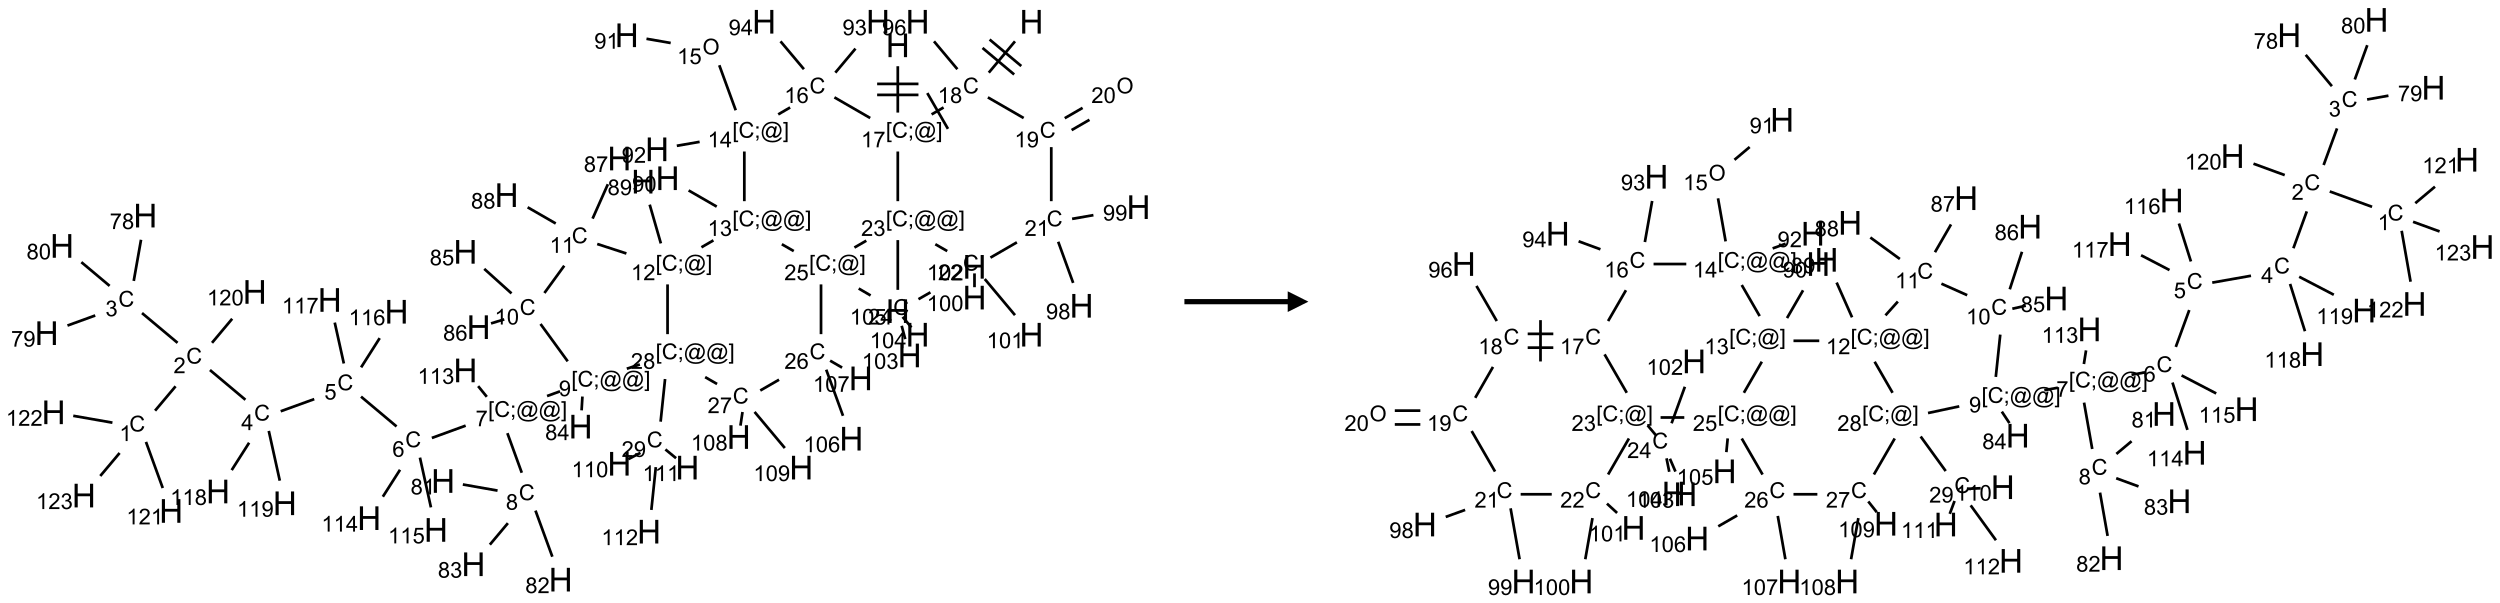 <?xml version="1.0" encoding="UTF-8"?>
<svg xmlns="http://www.w3.org/2000/svg" xmlns:xlink="http://www.w3.org/1999/xlink" width="1210" height="292" viewBox="0 0 1210 292">
<defs>
<g>
<g id="glyph-0-0">
<path d="M 2 0 L 2 -10 L 10 -10 L 10 0 Z M 2.25 -0.25 L 9.75 -0.25 L 9.75 -9.75 L 2.25 -9.75 Z M 2.25 -0.25 "/>
</g>
<g id="glyph-0-1">
<path d="M 1.281 0 L 1.281 -11.453 L 2.797 -11.453 L 2.797 -6.75 L 8.75 -6.75 L 8.75 -11.453 L 10.266 -11.453 L 10.266 0 L 8.75 0 L 8.75 -5.398 L 2.797 -5.398 L 2.797 0 Z M 1.281 0 "/>
</g>
<g id="glyph-1-0">
<path d="M 1.332 0 L 1.332 -6.668 L 6.668 -6.668 L 6.668 0 Z M 1.5 -0.168 L 6.5 -0.168 L 6.5 -6.5 L 1.5 -6.5 Z M 1.5 -0.168 "/>
</g>
<g id="glyph-1-1">
<path d="M 0.723 2.121 L 0.723 -7.637 L 2.793 -7.637 L 2.793 -6.859 L 1.66 -6.859 L 1.66 1.344 L 2.793 1.344 L 2.793 2.121 Z M 0.723 2.121 "/>
</g>
<g id="glyph-1-2">
<path d="M 6.27 -2.676 L 7.281 -2.422 C 7.07 -1.594 6.688 -0.961 6.137 -0.523 C 5.586 -0.086 4.914 0.129 4.121 0.129 C 3.297 0.129 2.629 -0.039 2.113 -0.371 C 1.598 -0.707 1.203 -1.191 0.934 -1.828 C 0.664 -2.465 0.531 -3.145 0.531 -3.875 C 0.531 -4.672 0.684 -5.363 0.988 -5.957 C 1.293 -6.547 1.723 -6.996 2.285 -7.305 C 2.844 -7.613 3.461 -7.766 4.137 -7.766 C 4.898 -7.766 5.543 -7.57 6.062 -7.184 C 6.582 -6.793 6.945 -6.246 7.152 -5.543 L 6.156 -5.309 C 5.98 -5.863 5.723 -6.266 5.387 -6.52 C 5.051 -6.773 4.625 -6.902 4.113 -6.902 C 3.527 -6.902 3.039 -6.762 2.645 -6.48 C 2.25 -6.199 1.973 -5.82 1.812 -5.348 C 1.652 -4.871 1.574 -4.383 1.574 -3.879 C 1.574 -3.23 1.668 -2.664 1.855 -2.18 C 2.047 -1.695 2.34 -1.332 2.738 -1.094 C 3.137 -0.855 3.57 -0.734 4.035 -0.734 C 4.602 -0.734 5.082 -0.898 5.473 -1.223 C 5.867 -1.551 6.133 -2.035 6.27 -2.676 Z M 6.27 -2.676 "/>
</g>
<g id="glyph-1-3">
<path d="M 0.949 -4.465 L 0.949 -5.531 L 2.016 -5.531 L 2.016 -4.465 Z M 0.949 0 L 0.949 -1.066 L 2.016 -1.066 L 2.016 0 C 2.016 0.391 1.945 0.711 1.809 0.949 C 1.668 1.191 1.449 1.379 1.145 1.512 L 0.887 1.109 C 1.082 1.023 1.23 0.895 1.324 0.727 C 1.418 0.559 1.469 0.316 1.48 0 Z M 0.949 0 "/>
</g>
<g id="glyph-1-4">
<path d="M 6.047 -0.848 C 5.82 -0.59 5.57 -0.379 5.289 -0.223 C 5.008 -0.062 4.73 0.016 4.449 0.016 C 4.141 0.016 3.84 -0.074 3.547 -0.254 C 3.254 -0.434 3.02 -0.715 2.836 -1.09 C 2.652 -1.465 2.562 -1.875 2.562 -2.324 C 2.562 -2.875 2.703 -3.43 2.988 -3.98 C 3.27 -4.535 3.621 -4.953 4.043 -5.23 C 4.461 -5.508 4.871 -5.645 5.266 -5.645 C 5.566 -5.645 5.855 -5.566 6.129 -5.41 C 6.402 -5.25 6.641 -5.012 6.84 -4.688 L 7.016 -5.496 L 7.949 -5.496 L 7.199 -2 C 7.094 -1.516 7.043 -1.246 7.043 -1.191 C 7.043 -1.098 7.078 -1.02 7.148 -0.949 C 7.219 -0.883 7.305 -0.848 7.406 -0.848 C 7.59 -0.848 7.832 -0.953 8.129 -1.168 C 8.527 -1.445 8.84 -1.816 9.07 -2.285 C 9.301 -2.75 9.418 -3.234 9.418 -3.73 C 9.418 -4.309 9.27 -4.852 8.973 -5.355 C 8.676 -5.859 8.23 -6.262 7.645 -6.562 C 7.055 -6.863 6.406 -7.016 5.691 -7.016 C 4.879 -7.016 4.137 -6.824 3.465 -6.445 C 2.793 -6.066 2.273 -5.52 1.902 -4.809 C 1.535 -4.098 1.348 -3.34 1.348 -2.527 C 1.348 -1.676 1.535 -0.941 1.902 -0.328 C 2.273 0.285 2.809 0.742 3.508 1.035 C 4.207 1.328 4.984 1.473 5.832 1.473 C 6.742 1.473 7.504 1.32 8.121 1.016 C 8.734 0.711 9.195 0.34 9.5 -0.098 L 10.441 -0.098 C 10.266 0.266 9.961 0.637 9.531 1.016 C 9.102 1.395 8.59 1.695 7.996 1.914 C 7.402 2.133 6.688 2.246 5.848 2.246 C 5.078 2.246 4.367 2.145 3.715 1.949 C 3.066 1.75 2.512 1.453 2.051 1.055 C 1.594 0.656 1.25 0.199 1.016 -0.316 C 0.723 -0.973 0.578 -1.684 0.578 -2.441 C 0.578 -3.289 0.75 -4.098 1.098 -4.863 C 1.523 -5.805 2.125 -6.527 2.902 -7.027 C 3.684 -7.527 4.629 -7.777 5.738 -7.777 C 6.602 -7.777 7.375 -7.602 8.059 -7.246 C 8.746 -6.895 9.285 -6.371 9.684 -5.672 C 10.02 -5.07 10.188 -4.418 10.188 -3.715 C 10.188 -2.707 9.832 -1.812 9.125 -1.031 C 8.492 -0.328 7.801 0.02 7.051 0.02 C 6.812 0.02 6.617 -0.016 6.473 -0.09 C 6.324 -0.16 6.215 -0.266 6.145 -0.402 C 6.102 -0.488 6.066 -0.637 6.047 -0.848 Z M 3.527 -2.262 C 3.527 -1.785 3.641 -1.414 3.863 -1.152 C 4.09 -0.887 4.348 -0.754 4.641 -0.754 C 4.836 -0.754 5.039 -0.812 5.254 -0.93 C 5.469 -1.047 5.676 -1.219 5.871 -1.449 C 6.066 -1.676 6.23 -1.969 6.355 -2.32 C 6.48 -2.672 6.543 -3.027 6.543 -3.379 C 6.543 -3.852 6.426 -4.219 6.191 -4.48 C 5.957 -4.738 5.672 -4.871 5.332 -4.871 C 5.109 -4.871 4.902 -4.812 4.707 -4.699 C 4.512 -4.586 4.32 -4.406 4.137 -4.156 C 3.953 -3.906 3.805 -3.602 3.691 -3.246 C 3.582 -2.887 3.527 -2.559 3.527 -2.262 Z M 3.527 -2.262 "/>
</g>
<g id="glyph-1-5">
<path d="M 2.27 2.121 L 0.203 2.121 L 0.203 1.344 L 1.332 1.344 L 1.332 -6.859 L 0.203 -6.859 L 0.203 -7.637 L 2.27 -7.637 Z M 2.27 2.121 "/>
</g>
<g id="glyph-1-6">
<path d="M 3.973 0 L 3.035 0 L 3.035 -5.973 C 2.809 -5.758 2.516 -5.543 2.148 -5.328 C 1.781 -5.113 1.453 -4.953 1.16 -4.844 L 1.16 -5.75 C 1.684 -5.996 2.145 -6.297 2.535 -6.645 C 2.93 -6.996 3.207 -7.336 3.371 -7.668 L 3.973 -7.668 Z M 3.973 0 "/>
</g>
<g id="glyph-1-7">
<path d="M 0.504 -6.637 L 0.504 -7.535 L 5.449 -7.535 L 5.449 -6.809 C 4.961 -6.289 4.48 -5.602 4.004 -4.746 C 3.527 -3.887 3.156 -3.004 2.895 -2.098 C 2.707 -1.461 2.59 -0.762 2.535 0 L 1.574 0 C 1.582 -0.602 1.703 -1.328 1.926 -2.176 C 2.152 -3.027 2.477 -3.848 2.898 -4.637 C 3.32 -5.426 3.77 -6.094 4.246 -6.637 Z M 0.504 -6.637 "/>
</g>
<g id="glyph-1-8">
<path d="M 5.309 -5.766 L 4.375 -5.691 C 4.293 -6.059 4.172 -6.328 4.02 -6.496 C 3.766 -6.762 3.453 -6.895 3.082 -6.895 C 2.785 -6.895 2.523 -6.812 2.297 -6.645 C 2 -6.43 1.77 -6.117 1.598 -5.703 C 1.43 -5.289 1.34 -4.703 1.332 -3.938 C 1.559 -4.281 1.836 -4.535 2.16 -4.703 C 2.488 -4.871 2.828 -4.953 3.188 -4.953 C 3.812 -4.953 4.344 -4.723 4.785 -4.262 C 5.223 -3.801 5.441 -3.207 5.441 -2.48 C 5.441 -2 5.34 -1.555 5.133 -1.145 C 4.926 -0.73 4.641 -0.418 4.281 -0.199 C 3.922 0.02 3.512 0.129 3.051 0.129 C 2.27 0.129 1.633 -0.156 1.141 -0.73 C 0.648 -1.305 0.402 -2.254 0.402 -3.574 C 0.402 -5.051 0.672 -6.121 1.219 -6.793 C 1.695 -7.375 2.336 -7.668 3.141 -7.668 C 3.742 -7.668 4.234 -7.5 4.617 -7.16 C 5 -6.824 5.23 -6.359 5.309 -5.766 Z M 1.48 -2.473 C 1.48 -2.152 1.547 -1.844 1.684 -1.547 C 1.82 -1.25 2.016 -1.027 2.262 -0.871 C 2.508 -0.719 2.766 -0.641 3.035 -0.641 C 3.434 -0.641 3.773 -0.801 4.059 -1.121 C 4.344 -1.441 4.484 -1.875 4.484 -2.422 C 4.484 -2.949 4.344 -3.367 4.062 -3.668 C 3.781 -3.973 3.426 -4.125 3 -4.125 C 2.578 -4.125 2.219 -3.973 1.922 -3.668 C 1.625 -3.363 1.48 -2.969 1.48 -2.473 Z M 1.48 -2.473 "/>
</g>
<g id="glyph-1-9">
<path d="M 0.582 -1.766 L 1.484 -1.848 C 1.562 -1.426 1.707 -1.117 1.922 -0.926 C 2.137 -0.734 2.414 -0.641 2.75 -0.641 C 3.039 -0.641 3.289 -0.707 3.508 -0.84 C 3.727 -0.973 3.902 -1.148 4.043 -1.367 C 4.18 -1.586 4.297 -1.887 4.391 -2.262 C 4.484 -2.637 4.531 -3.016 4.531 -3.406 C 4.531 -3.449 4.531 -3.512 4.527 -3.594 C 4.34 -3.297 4.082 -3.055 3.758 -2.867 C 3.434 -2.68 3.082 -2.59 2.703 -2.59 C 2.07 -2.59 1.535 -2.816 1.098 -3.277 C 0.66 -3.734 0.441 -4.34 0.441 -5.09 C 0.441 -5.863 0.672 -6.484 1.129 -6.957 C 1.586 -7.43 2.156 -7.668 2.844 -7.668 C 3.34 -7.668 3.793 -7.531 4.207 -7.266 C 4.617 -7 4.93 -6.617 5.145 -6.121 C 5.355 -5.629 5.465 -4.91 5.465 -3.973 C 5.465 -2.996 5.359 -2.223 5.145 -1.645 C 4.934 -1.066 4.617 -0.625 4.199 -0.324 C 3.781 -0.02 3.293 0.129 2.73 0.129 C 2.133 0.129 1.645 -0.035 1.266 -0.367 C 0.887 -0.699 0.66 -1.164 0.582 -1.766 Z M 4.422 -5.137 C 4.422 -5.676 4.277 -6.102 3.992 -6.418 C 3.707 -6.734 3.359 -6.891 2.957 -6.891 C 2.543 -6.891 2.18 -6.719 1.871 -6.379 C 1.562 -6.039 1.406 -5.598 1.406 -5.059 C 1.406 -4.57 1.555 -4.176 1.848 -3.871 C 2.141 -3.566 2.5 -3.418 2.934 -3.418 C 3.367 -3.418 3.723 -3.57 4.004 -3.871 C 4.281 -4.176 4.422 -4.598 4.422 -5.137 Z M 4.422 -5.137 "/>
</g>
<g id="glyph-1-10">
<path d="M 0.449 -2.016 L 1.387 -2.141 C 1.492 -1.609 1.676 -1.227 1.934 -0.992 C 2.191 -0.758 2.508 -0.641 2.879 -0.641 C 3.32 -0.641 3.695 -0.793 3.996 -1.098 C 4.301 -1.402 4.453 -1.781 4.453 -2.234 C 4.453 -2.664 4.312 -3.02 4.031 -3.301 C 3.75 -3.578 3.391 -3.719 2.957 -3.719 C 2.781 -3.719 2.562 -3.684 2.297 -3.613 L 2.402 -4.438 C 2.465 -4.43 2.516 -4.426 2.551 -4.426 C 2.949 -4.426 3.312 -4.531 3.629 -4.738 C 3.949 -4.949 4.109 -5.27 4.109 -5.703 C 4.109 -6.047 3.992 -6.332 3.762 -6.559 C 3.527 -6.785 3.227 -6.895 2.859 -6.895 C 2.496 -6.895 2.191 -6.781 1.949 -6.551 C 1.707 -6.324 1.547 -5.98 1.48 -5.52 L 0.543 -5.688 C 0.656 -6.316 0.918 -6.805 1.324 -7.148 C 1.73 -7.492 2.234 -7.668 2.84 -7.668 C 3.254 -7.668 3.641 -7.578 3.988 -7.398 C 4.34 -7.219 4.609 -6.977 4.793 -6.668 C 4.98 -6.359 5.074 -6.031 5.074 -5.684 C 5.074 -5.352 4.984 -5.051 4.809 -4.781 C 4.629 -4.512 4.367 -4.297 4.02 -4.137 C 4.473 -4.031 4.824 -3.816 5.074 -3.488 C 5.324 -3.16 5.449 -2.75 5.449 -2.254 C 5.449 -1.59 5.203 -1.023 4.719 -0.559 C 4.234 -0.098 3.617 0.137 2.875 0.137 C 2.203 0.137 1.648 -0.062 1.207 -0.465 C 0.762 -0.863 0.512 -1.379 0.449 -2.016 Z M 0.449 -2.016 "/>
</g>
<g id="glyph-1-11">
<path d="M 3.449 0 L 3.449 -1.828 L 0.137 -1.828 L 0.137 -2.688 L 3.621 -7.637 L 4.387 -7.637 L 4.387 -2.688 L 5.418 -2.688 L 5.418 -1.828 L 4.387 -1.828 L 4.387 0 Z M 3.449 -2.688 L 3.449 -6.129 L 1.059 -2.688 Z M 3.449 -2.688 "/>
</g>
<g id="glyph-1-12">
<path d="M 0.516 -3.719 C 0.516 -4.984 0.855 -5.977 1.535 -6.695 C 2.215 -7.414 3.094 -7.77 4.172 -7.77 C 4.875 -7.77 5.512 -7.602 6.078 -7.266 C 6.645 -6.93 7.074 -6.461 7.371 -5.855 C 7.668 -5.254 7.816 -4.57 7.816 -3.809 C 7.816 -3.035 7.66 -2.34 7.348 -1.73 C 7.035 -1.117 6.594 -0.656 6.02 -0.34 C 5.449 -0.027 4.828 0.129 4.168 0.129 C 3.449 0.129 2.805 -0.043 2.238 -0.391 C 1.672 -0.738 1.246 -1.211 0.953 -1.812 C 0.66 -2.414 0.516 -3.047 0.516 -3.719 Z M 1.559 -3.703 C 1.559 -2.781 1.805 -2.059 2.301 -1.527 C 2.793 -1 3.414 -0.734 4.16 -0.734 C 4.922 -0.734 5.547 -1 6.039 -1.535 C 6.531 -2.07 6.777 -2.828 6.777 -3.812 C 6.777 -4.434 6.672 -4.977 6.461 -5.441 C 6.25 -5.902 5.945 -6.262 5.539 -6.52 C 5.133 -6.773 4.68 -6.902 4.176 -6.902 C 3.461 -6.902 2.848 -6.656 2.332 -6.164 C 1.816 -5.672 1.559 -4.852 1.559 -3.703 Z M 1.559 -3.703 "/>
</g>
<g id="glyph-1-13">
<path d="M 0.441 -2 L 1.426 -2.082 C 1.5 -1.605 1.668 -1.242 1.934 -1.004 C 2.199 -0.762 2.52 -0.641 2.895 -0.641 C 3.348 -0.641 3.73 -0.812 4.043 -1.152 C 4.355 -1.492 4.512 -1.941 4.512 -2.504 C 4.512 -3.039 4.359 -3.461 4.059 -3.77 C 3.758 -4.078 3.367 -4.234 2.879 -4.234 C 2.578 -4.234 2.305 -4.164 2.062 -4.027 C 1.82 -3.891 1.629 -3.715 1.488 -3.496 L 0.609 -3.609 L 1.348 -7.531 L 5.145 -7.531 L 5.145 -6.637 L 2.098 -6.637 L 1.688 -4.582 C 2.145 -4.902 2.625 -5.062 3.129 -5.062 C 3.797 -5.062 4.359 -4.832 4.816 -4.371 C 5.277 -3.91 5.504 -3.312 5.504 -2.59 C 5.504 -1.898 5.305 -1.301 4.902 -0.797 C 4.41 -0.18 3.742 0.129 2.895 0.129 C 2.199 0.129 1.633 -0.062 1.195 -0.453 C 0.758 -0.844 0.504 -1.359 0.441 -2 Z M 0.441 -2 "/>
</g>
<g id="glyph-1-14">
<path d="M 5.371 -0.902 L 5.371 0 L 0.324 0 C 0.316 -0.227 0.352 -0.441 0.434 -0.652 C 0.562 -0.996 0.766 -1.332 1.051 -1.668 C 1.332 -2 1.742 -2.387 2.277 -2.824 C 3.105 -3.504 3.668 -4.043 3.957 -4.441 C 4.25 -4.84 4.395 -5.215 4.395 -5.566 C 4.395 -5.938 4.262 -6.254 3.996 -6.508 C 3.73 -6.762 3.387 -6.891 2.957 -6.891 C 2.508 -6.891 2.145 -6.754 1.875 -6.484 C 1.605 -6.215 1.469 -5.84 1.465 -5.359 L 0.5 -5.457 C 0.566 -6.176 0.812 -6.727 1.246 -7.102 C 1.676 -7.477 2.254 -7.668 2.98 -7.668 C 3.711 -7.668 4.293 -7.465 4.719 -7.059 C 5.145 -6.652 5.359 -6.148 5.359 -5.547 C 5.359 -5.242 5.297 -4.941 5.172 -4.645 C 5.047 -4.352 4.84 -4.039 4.551 -3.715 C 4.262 -3.387 3.777 -2.938 3.105 -2.371 C 2.543 -1.898 2.18 -1.578 2.02 -1.41 C 1.859 -1.242 1.73 -1.07 1.625 -0.902 Z M 5.371 -0.902 "/>
</g>
<g id="glyph-1-15">
<path d="M 0.441 -3.766 C 0.441 -4.668 0.535 -5.395 0.723 -5.945 C 0.906 -6.496 1.184 -6.922 1.551 -7.219 C 1.918 -7.516 2.375 -7.668 2.934 -7.668 C 3.344 -7.668 3.703 -7.586 4.012 -7.418 C 4.32 -7.254 4.574 -7.016 4.777 -6.707 C 4.977 -6.395 5.137 -6.016 5.25 -5.57 C 5.363 -5.125 5.422 -4.523 5.422 -3.766 C 5.422 -2.871 5.328 -2.148 5.145 -1.598 C 4.961 -1.047 4.688 -0.621 4.32 -0.32 C 3.953 -0.02 3.492 0.129 2.934 0.129 C 2.195 0.129 1.617 -0.133 1.199 -0.66 C 0.695 -1.297 0.441 -2.332 0.441 -3.766 Z M 1.406 -3.766 C 1.406 -2.512 1.555 -1.68 1.848 -1.262 C 2.141 -0.848 2.5 -0.641 2.934 -0.641 C 3.363 -0.641 3.727 -0.848 4.02 -1.266 C 4.312 -1.684 4.457 -2.516 4.457 -3.766 C 4.457 -5.023 4.312 -5.859 4.02 -6.27 C 3.727 -6.684 3.359 -6.891 2.922 -6.891 C 2.492 -6.891 2.148 -6.707 1.891 -6.344 C 1.566 -5.879 1.406 -5.02 1.406 -3.766 Z M 1.406 -3.766 "/>
</g>
<g id="glyph-1-16">
<path d="M 1.887 -4.141 C 1.496 -4.281 1.207 -4.484 1.02 -4.75 C 0.832 -5.016 0.738 -5.328 0.738 -5.699 C 0.738 -6.254 0.938 -6.719 1.34 -7.098 C 1.738 -7.477 2.27 -7.668 2.934 -7.668 C 3.598 -7.668 4.137 -7.473 4.543 -7.086 C 4.949 -6.699 5.152 -6.227 5.152 -5.672 C 5.152 -5.316 5.059 -5.008 4.871 -4.746 C 4.688 -4.484 4.406 -4.281 4.027 -4.141 C 4.496 -3.988 4.852 -3.742 5.098 -3.402 C 5.34 -3.062 5.465 -2.656 5.465 -2.184 C 5.465 -1.531 5.234 -0.98 4.77 -0.535 C 4.309 -0.09 3.703 0.129 2.949 0.129 C 2.195 0.129 1.586 -0.094 1.125 -0.539 C 0.664 -0.984 0.434 -1.543 0.434 -2.207 C 0.434 -2.703 0.559 -3.121 0.809 -3.457 C 1.062 -3.793 1.422 -4.02 1.887 -4.141 Z M 1.699 -5.73 C 1.699 -5.367 1.812 -5.074 2.047 -4.844 C 2.281 -4.613 2.582 -4.5 2.953 -4.5 C 3.312 -4.5 3.609 -4.613 3.84 -4.84 C 4.07 -5.066 4.188 -5.348 4.188 -5.676 C 4.188 -6.02 4.07 -6.309 3.832 -6.543 C 3.594 -6.777 3.297 -6.895 2.941 -6.895 C 2.586 -6.895 2.289 -6.781 2.051 -6.551 C 1.816 -6.324 1.699 -6.047 1.699 -5.73 Z M 1.395 -2.203 C 1.395 -1.938 1.461 -1.676 1.586 -1.426 C 1.711 -1.176 1.902 -0.984 2.152 -0.848 C 2.402 -0.711 2.672 -0.641 2.957 -0.641 C 3.406 -0.641 3.777 -0.785 4.066 -1.074 C 4.359 -1.363 4.504 -1.727 4.504 -2.172 C 4.504 -2.625 4.355 -2.996 4.055 -3.293 C 3.754 -3.586 3.379 -3.734 2.926 -3.734 C 2.484 -3.734 2.121 -3.59 1.832 -3.297 C 1.543 -3.004 1.395 -2.641 1.395 -2.203 Z M 1.395 -2.203 "/>
</g>
</g>
</defs>
<path fill="none" stroke-width="0.033" stroke-linecap="butt" stroke-linejoin="miter" stroke="rgb(0%, 0%, 0%)" stroke-opacity="1" stroke-miterlimit="10" d="M 10.299 0.538 L 10.299 1.099 " transform="matrix(40, 0, 0, 40, 22.574, 10.529)"/>
<path fill="none" stroke-width="0.033" stroke-linecap="butt" stroke-linejoin="miter" stroke="rgb(0%, 0%, 0%)" stroke-opacity="1" stroke-miterlimit="10" d="M 10.049 0.885 L 10.549 0.885 " transform="matrix(40, 0, 0, 40, 22.574, 10.529)"/>
<path fill="none" stroke-width="0.033" stroke-linecap="butt" stroke-linejoin="miter" stroke="rgb(0%, 0%, 0%)" stroke-opacity="1" stroke-miterlimit="10" d="M 10.049 0.752 L 10.549 0.752 " transform="matrix(40, 0, 0, 40, 22.574, 10.529)"/>
<path fill="none" stroke-width="0.033" stroke-linecap="butt" stroke-linejoin="miter" stroke="rgb(0%, 0%, 0%)" stroke-opacity="1" stroke-miterlimit="10" d="M 9.965 1.165 L 9.532 0.915 " transform="matrix(40, 0, 0, 40, 22.574, 10.529)"/>
<path fill="none" stroke-width="0.033" stroke-linecap="butt" stroke-linejoin="miter" stroke="rgb(0%, 0%, 0%)" stroke-opacity="1" stroke-miterlimit="10" d="M 9.543 0.616 L 9.787 0.325 " transform="matrix(40, 0, 0, 40, 22.574, 10.529)"/>
<path fill="none" stroke-width="0.033" stroke-linecap="butt" stroke-linejoin="miter" stroke="rgb(0%, 0%, 0%)" stroke-opacity="1" stroke-miterlimit="10" d="M 9.163 0.574 L 8.88 0.237 " transform="matrix(40, 0, 0, 40, 22.574, 10.529)"/>
<path fill="none" stroke-width="0.033" stroke-linecap="butt" stroke-linejoin="miter" stroke="rgb(0%, 0%, 0%)" stroke-opacity="1" stroke-miterlimit="10" d="M 8.996 1.037 L 8.852 1.121 " transform="matrix(40, 0, 0, 40, 22.574, 10.529)"/>
<path fill="none" stroke-width="0.033" stroke-linecap="butt" stroke-linejoin="miter" stroke="rgb(0%, 0%, 0%)" stroke-opacity="1" stroke-miterlimit="10" d="M 8.338 1.071 L 8.139 0.526 " transform="matrix(40, 0, 0, 40, 22.574, 10.529)"/>
<path fill="none" stroke-width="0.033" stroke-linecap="butt" stroke-linejoin="miter" stroke="rgb(0%, 0%, 0%)" stroke-opacity="1" stroke-miterlimit="10" d="M 7.551 0.257 L 7.258 0.206 " transform="matrix(40, 0, 0, 40, 22.574, 10.529)"/>
<path fill="none" stroke-width="0.033" stroke-linecap="butt" stroke-linejoin="miter" stroke="rgb(0%, 0%, 0%)" stroke-opacity="1" stroke-miterlimit="10" d="M 7.901 1.453 L 7.625 1.501 " transform="matrix(40, 0, 0, 40, 22.574, 10.529)"/>
<path fill="none" stroke-width="0.033" stroke-linecap="butt" stroke-linejoin="miter" stroke="rgb(0%, 0%, 0%)" stroke-opacity="1" stroke-miterlimit="10" d="M 8.442 1.57 L 8.442 2.171 " transform="matrix(40, 0, 0, 40, 22.574, 10.529)"/>
<path fill="none" stroke-width="0.033" stroke-linecap="butt" stroke-linejoin="miter" stroke="rgb(0%, 0%, 0%)" stroke-opacity="1" stroke-miterlimit="10" d="M 8.108 2.237 L 7.768 2.041 " transform="matrix(40, 0, 0, 40, 22.574, 10.529)"/>
<path fill="none" stroke-width="0.033" stroke-linecap="butt" stroke-linejoin="miter" stroke="rgb(0%, 0%, 0%)" stroke-opacity="1" stroke-miterlimit="10" d="M 8.068 2.645 L 7.923 2.729 " transform="matrix(40, 0, 0, 40, 22.574, 10.529)"/>
<path fill="none" stroke-width="0.033" stroke-linecap="butt" stroke-linejoin="miter" stroke="rgb(0%, 0%, 0%)" stroke-opacity="1" stroke-miterlimit="10" d="M 7.432 2.682 L 7.297 2.213 " transform="matrix(40, 0, 0, 40, 22.574, 10.529)"/>
<path fill="none" stroke-width="0.033" stroke-linecap="butt" stroke-linejoin="miter" stroke="rgb(0%, 0%, 0%)" stroke-opacity="1" stroke-miterlimit="10" d="M 7.015 2.804 L 6.662 2.689 " transform="matrix(40, 0, 0, 40, 22.574, 10.529)"/>
<path fill="none" stroke-width="0.033" stroke-linecap="butt" stroke-linejoin="miter" stroke="rgb(0%, 0%, 0%)" stroke-opacity="1" stroke-miterlimit="10" d="M 6.606 2.382 L 6.791 1.966 " transform="matrix(40, 0, 0, 40, 22.574, 10.529)"/>
<path fill="none" stroke-width="0.033" stroke-linecap="butt" stroke-linejoin="miter" stroke="rgb(0%, 0%, 0%)" stroke-opacity="1" stroke-miterlimit="10" d="M 6.16 2.441 L 5.82 2.245 " transform="matrix(40, 0, 0, 40, 22.574, 10.529)"/>
<path fill="none" stroke-width="0.033" stroke-linecap="butt" stroke-linejoin="miter" stroke="rgb(0%, 0%, 0%)" stroke-opacity="1" stroke-miterlimit="10" d="M 6.263 2.952 L 6.023 3.282 " transform="matrix(40, 0, 0, 40, 22.574, 10.529)"/>
<path fill="none" stroke-width="0.033" stroke-linecap="butt" stroke-linejoin="miter" stroke="rgb(0%, 0%, 0%)" stroke-opacity="1" stroke-miterlimit="10" d="M 5.625 3.287 L 5.295 2.99 " transform="matrix(40, 0, 0, 40, 22.574, 10.529)"/>
<path fill="none" stroke-width="0.033" stroke-linecap="butt" stroke-linejoin="miter" stroke="rgb(0%, 0%, 0%)" stroke-opacity="1" stroke-miterlimit="10" d="M 5.537 3.601 L 5.377 3.65 " transform="matrix(40, 0, 0, 40, 22.574, 10.529)"/>
<path fill="none" stroke-width="0.033" stroke-linecap="butt" stroke-linejoin="miter" stroke="rgb(0%, 0%, 0%)" stroke-opacity="1" stroke-miterlimit="10" d="M 5.976 3.657 L 6.305 4.109 " transform="matrix(40, 0, 0, 40, 22.574, 10.529)"/>
<path fill="none" stroke-width="0.033" stroke-linecap="butt" stroke-linejoin="miter" stroke="rgb(0%, 0%, 0%)" stroke-opacity="1" stroke-miterlimit="10" d="M 6.212 4.472 L 6.055 4.529 " transform="matrix(40, 0, 0, 40, 22.574, 10.529)"/>
<path fill="none" stroke-width="0.033" stroke-linecap="butt" stroke-linejoin="miter" stroke="rgb(0%, 0%, 0%)" stroke-opacity="1" stroke-miterlimit="10" d="M 5.07 4.887 L 4.661 5.036 " transform="matrix(40, 0, 0, 40, 22.574, 10.529)"/>
<path fill="none" stroke-width="0.033" stroke-linecap="butt" stroke-linejoin="miter" stroke="rgb(0%, 0%, 0%)" stroke-opacity="1" stroke-miterlimit="10" d="M 4.234 4.897 L 3.804 4.536 " transform="matrix(40, 0, 0, 40, 22.574, 10.529)"/>
<path fill="none" stroke-width="0.033" stroke-linecap="butt" stroke-linejoin="miter" stroke="rgb(0%, 0%, 0%)" stroke-opacity="1" stroke-miterlimit="10" d="M 3.238 4.566 L 2.832 4.713 " transform="matrix(40, 0, 0, 40, 22.574, 10.529)"/>
<path fill="none" stroke-width="0.033" stroke-linecap="butt" stroke-linejoin="miter" stroke="rgb(0%, 0%, 0%)" stroke-opacity="1" stroke-miterlimit="10" d="M 2.405 4.574 L 1.976 4.214 " transform="matrix(40, 0, 0, 40, 22.574, 10.529)"/>
<path fill="none" stroke-width="0.033" stroke-linecap="butt" stroke-linejoin="miter" stroke="rgb(0%, 0%, 0%)" stroke-opacity="1" stroke-miterlimit="10" d="M 1.56 4.411 L 1.312 4.706 " transform="matrix(40, 0, 0, 40, 22.574, 10.529)"/>
<path fill="none" stroke-width="0.033" stroke-linecap="butt" stroke-linejoin="miter" stroke="rgb(0%, 0%, 0%)" stroke-opacity="1" stroke-miterlimit="10" d="M 1.202 5.084 L 1.405 5.642 " transform="matrix(40, 0, 0, 40, 22.574, 10.529)"/>
<path fill="none" stroke-width="0.033" stroke-linecap="butt" stroke-linejoin="miter" stroke="rgb(0%, 0%, 0%)" stroke-opacity="1" stroke-miterlimit="10" d="M 0.796 4.851 L 0.322 4.768 " transform="matrix(40, 0, 0, 40, 22.574, 10.529)"/>
<path fill="none" stroke-width="0.033" stroke-linecap="butt" stroke-linejoin="miter" stroke="rgb(0%, 0%, 0%)" stroke-opacity="1" stroke-miterlimit="10" d="M 0.883 5.218 L 0.649 5.496 " transform="matrix(40, 0, 0, 40, 22.574, 10.529)"/>
<path fill="none" stroke-width="0.033" stroke-linecap="butt" stroke-linejoin="miter" stroke="rgb(0%, 0%, 0%)" stroke-opacity="1" stroke-miterlimit="10" d="M 1.584 3.885 L 1.154 3.525 " transform="matrix(40, 0, 0, 40, 22.574, 10.529)"/>
<path fill="none" stroke-width="0.033" stroke-linecap="butt" stroke-linejoin="miter" stroke="rgb(0%, 0%, 0%)" stroke-opacity="1" stroke-miterlimit="10" d="M 1.054 3.136 L 1.142 2.638 " transform="matrix(40, 0, 0, 40, 22.574, 10.529)"/>
<path fill="none" stroke-width="0.033" stroke-linecap="butt" stroke-linejoin="miter" stroke="rgb(0%, 0%, 0%)" stroke-opacity="1" stroke-miterlimit="10" d="M 0.588 3.554 L 0.252 3.676 " transform="matrix(40, 0, 0, 40, 22.574, 10.529)"/>
<path fill="none" stroke-width="0.033" stroke-linecap="butt" stroke-linejoin="miter" stroke="rgb(0%, 0%, 0%)" stroke-opacity="1" stroke-miterlimit="10" d="M 0.762 3.196 L 0.42 2.909 " transform="matrix(40, 0, 0, 40, 22.574, 10.529)"/>
<path fill="none" stroke-width="0.033" stroke-linecap="butt" stroke-linejoin="miter" stroke="rgb(0%, 0%, 0%)" stroke-opacity="1" stroke-miterlimit="10" d="M 2.001 3.885 L 2.245 3.594 " transform="matrix(40, 0, 0, 40, 22.574, 10.529)"/>
<path fill="none" stroke-width="0.033" stroke-linecap="butt" stroke-linejoin="miter" stroke="rgb(0%, 0%, 0%)" stroke-opacity="1" stroke-miterlimit="10" d="M 2.45 5.094 L 2.239 5.425 " transform="matrix(40, 0, 0, 40, 22.574, 10.529)"/>
<path fill="none" stroke-width="0.033" stroke-linecap="butt" stroke-linejoin="miter" stroke="rgb(0%, 0%, 0%)" stroke-opacity="1" stroke-miterlimit="10" d="M 2.688 4.951 L 2.821 5.553 " transform="matrix(40, 0, 0, 40, 22.574, 10.529)"/>
<path fill="none" stroke-width="0.033" stroke-linecap="butt" stroke-linejoin="miter" stroke="rgb(0%, 0%, 0%)" stroke-opacity="1" stroke-miterlimit="10" d="M 3.805 4.182 L 4.03 3.828 " transform="matrix(40, 0, 0, 40, 22.574, 10.529)"/>
<path fill="none" stroke-width="0.033" stroke-linecap="butt" stroke-linejoin="miter" stroke="rgb(0%, 0%, 0%)" stroke-opacity="1" stroke-miterlimit="10" d="M 3.596 4.135 L 3.486 3.64 " transform="matrix(40, 0, 0, 40, 22.574, 10.529)"/>
<path fill="none" stroke-width="0.033" stroke-linecap="butt" stroke-linejoin="miter" stroke="rgb(0%, 0%, 0%)" stroke-opacity="1" stroke-miterlimit="10" d="M 4.276 5.421 L 4.068 5.747 " transform="matrix(40, 0, 0, 40, 22.574, 10.529)"/>
<path fill="none" stroke-width="0.033" stroke-linecap="butt" stroke-linejoin="miter" stroke="rgb(0%, 0%, 0%)" stroke-opacity="1" stroke-miterlimit="10" d="M 4.517 5.274 L 4.65 5.876 " transform="matrix(40, 0, 0, 40, 22.574, 10.529)"/>
<path fill="none" stroke-width="0.033" stroke-linecap="butt" stroke-linejoin="miter" stroke="rgb(0%, 0%, 0%)" stroke-opacity="1" stroke-miterlimit="10" d="M 5.575 4.978 L 5.749 5.457 " transform="matrix(40, 0, 0, 40, 22.574, 10.529)"/>
<path fill="none" stroke-width="0.033" stroke-linecap="butt" stroke-linejoin="miter" stroke="rgb(0%, 0%, 0%)" stroke-opacity="1" stroke-miterlimit="10" d="M 5.456 5.673 L 5.036 5.599 " transform="matrix(40, 0, 0, 40, 22.574, 10.529)"/>
<path fill="none" stroke-width="0.033" stroke-linecap="butt" stroke-linejoin="miter" stroke="rgb(0%, 0%, 0%)" stroke-opacity="1" stroke-miterlimit="10" d="M 5.915 5.915 L 6.119 6.473 " transform="matrix(40, 0, 0, 40, 22.574, 10.529)"/>
<path fill="none" stroke-width="0.033" stroke-linecap="butt" stroke-linejoin="miter" stroke="rgb(0%, 0%, 0%)" stroke-opacity="1" stroke-miterlimit="10" d="M 5.581 6.067 L 5.363 6.327 " transform="matrix(40, 0, 0, 40, 22.574, 10.529)"/>
<path fill="none" stroke-width="0.033" stroke-linecap="butt" stroke-linejoin="miter" stroke="rgb(0%, 0%, 0%)" stroke-opacity="1" stroke-miterlimit="10" d="M 5.326 4.538 L 5.221 4.409 " transform="matrix(40, 0, 0, 40, 22.574, 10.529)"/>
<path fill="none" stroke-width="0.033" stroke-linecap="butt" stroke-linejoin="miter" stroke="rgb(0%, 0%, 0%)" stroke-opacity="1" stroke-miterlimit="10" d="M 6.483 4.535 L 6.473 4.702 " transform="matrix(40, 0, 0, 40, 22.574, 10.529)"/>
<path fill="none" stroke-width="0.033" stroke-linecap="butt" stroke-linejoin="miter" stroke="rgb(0%, 0%, 0%)" stroke-opacity="1" stroke-miterlimit="10" d="M 7.02 4.198 L 7.178 4.147 " transform="matrix(40, 0, 0, 40, 22.574, 10.529)"/>
<path fill="none" stroke-width="0.033" stroke-linecap="butt" stroke-linejoin="miter" stroke="rgb(0%, 0%, 0%)" stroke-opacity="1" stroke-miterlimit="10" d="M 7.513 3.78 L 7.513 3.178 " transform="matrix(40, 0, 0, 40, 22.574, 10.529)"/>
<path fill="none" stroke-width="0.033" stroke-linecap="butt" stroke-linejoin="miter" stroke="rgb(0%, 0%, 0%)" stroke-opacity="1" stroke-miterlimit="10" d="M 7.483 4.323 L 7.429 4.839 " transform="matrix(40, 0, 0, 40, 22.574, 10.529)"/>
<path fill="none" stroke-width="0.033" stroke-linecap="butt" stroke-linejoin="miter" stroke="rgb(0%, 0%, 0%)" stroke-opacity="1" stroke-miterlimit="10" d="M 7.185 5.216 L 7.037 5.293 " transform="matrix(40, 0, 0, 40, 22.574, 10.529)"/>
<path fill="none" stroke-width="0.033" stroke-linecap="butt" stroke-linejoin="miter" stroke="rgb(0%, 0%, 0%)" stroke-opacity="1" stroke-miterlimit="10" d="M 7.487 5.175 L 7.616 5.281 " transform="matrix(40, 0, 0, 40, 22.574, 10.529)"/>
<path fill="none" stroke-width="0.033" stroke-linecap="butt" stroke-linejoin="miter" stroke="rgb(0%, 0%, 0%)" stroke-opacity="1" stroke-miterlimit="10" d="M 7.371 5.389 L 7.317 5.907 " transform="matrix(40, 0, 0, 40, 22.574, 10.529)"/>
<path fill="none" stroke-width="0.033" stroke-linecap="butt" stroke-linejoin="miter" stroke="rgb(0%, 0%, 0%)" stroke-opacity="1" stroke-miterlimit="10" d="M 7.968 4.3 L 8.112 4.383 " transform="matrix(40, 0, 0, 40, 22.574, 10.529)"/>
<path fill="none" stroke-width="0.033" stroke-linecap="butt" stroke-linejoin="miter" stroke="rgb(0%, 0%, 0%)" stroke-opacity="1" stroke-miterlimit="10" d="M 8.42 4.722 L 8.395 4.887 " transform="matrix(40, 0, 0, 40, 22.574, 10.529)"/>
<path fill="none" stroke-width="0.033" stroke-linecap="butt" stroke-linejoin="miter" stroke="rgb(0%, 0%, 0%)" stroke-opacity="1" stroke-miterlimit="10" d="M 8.566 4.721 L 8.932 5.158 " transform="matrix(40, 0, 0, 40, 22.574, 10.529)"/>
<path fill="none" stroke-width="0.033" stroke-linecap="butt" stroke-linejoin="miter" stroke="rgb(0%, 0%, 0%)" stroke-opacity="1" stroke-miterlimit="10" d="M 8.635 4.462 L 8.862 4.331 " transform="matrix(40, 0, 0, 40, 22.574, 10.529)"/>
<path fill="none" stroke-width="0.033" stroke-linecap="butt" stroke-linejoin="miter" stroke="rgb(0%, 0%, 0%)" stroke-opacity="1" stroke-miterlimit="10" d="M 9.433 4.21 L 9.636 4.768 " transform="matrix(40, 0, 0, 40, 22.574, 10.529)"/>
<path fill="none" stroke-width="0.033" stroke-linecap="butt" stroke-linejoin="miter" stroke="rgb(0%, 0%, 0%)" stroke-opacity="1" stroke-miterlimit="10" d="M 9.48 4.101 L 9.625 4.185 " transform="matrix(40, 0, 0, 40, 22.574, 10.529)"/>
<path fill="none" stroke-width="0.033" stroke-linecap="butt" stroke-linejoin="miter" stroke="rgb(0%, 0%, 0%)" stroke-opacity="1" stroke-miterlimit="10" d="M 9.37 3.78 L 9.37 3.178 " transform="matrix(40, 0, 0, 40, 22.574, 10.529)"/>
<path fill="none" stroke-width="0.033" stroke-linecap="butt" stroke-linejoin="miter" stroke="rgb(0%, 0%, 0%)" stroke-opacity="1" stroke-miterlimit="10" d="M 9.04 2.775 L 8.896 2.692 " transform="matrix(40, 0, 0, 40, 22.574, 10.529)"/>
<path fill="none" stroke-width="0.033" stroke-linecap="butt" stroke-linejoin="miter" stroke="rgb(0%, 0%, 0%)" stroke-opacity="1" stroke-miterlimit="10" d="M 9.826 3.228 L 9.97 3.312 " transform="matrix(40, 0, 0, 40, 22.574, 10.529)"/>
<path fill="none" stroke-width="0.033" stroke-linecap="butt" stroke-linejoin="miter" stroke="rgb(0%, 0%, 0%)" stroke-opacity="1" stroke-miterlimit="10" d="M 9.774 2.732 L 9.918 2.649 " transform="matrix(40, 0, 0, 40, 22.574, 10.529)"/>
<path fill="none" stroke-width="0.033" stroke-linecap="butt" stroke-linejoin="miter" stroke="rgb(0%, 0%, 0%)" stroke-opacity="1" stroke-miterlimit="10" d="M 10.299 2.171 L 10.299 1.57 " transform="matrix(40, 0, 0, 40, 22.574, 10.529)"/>
<path fill="none" stroke-width="0.033" stroke-linecap="butt" stroke-linejoin="miter" stroke="rgb(0%, 0%, 0%)" stroke-opacity="1" stroke-miterlimit="10" d="M 10.299 2.642 L 10.299 3.244 " transform="matrix(40, 0, 0, 40, 22.574, 10.529)"/>
<path fill="none" stroke-width="0.033" stroke-linecap="butt" stroke-linejoin="miter" stroke="rgb(0%, 0%, 0%)" stroke-opacity="1" stroke-miterlimit="10" d="M 10.549 3.357 L 10.694 3.274 " transform="matrix(40, 0, 0, 40, 22.574, 10.529)"/>
<path fill="none" stroke-width="0.033" stroke-linecap="butt" stroke-linejoin="miter" stroke="rgb(0%, 0%, 0%)" stroke-opacity="1" stroke-miterlimit="10" d="M 10.346 3.679 L 10.389 3.84 " transform="matrix(40, 0, 0, 40, 22.574, 10.529)"/>
<path fill="none" stroke-width="0.033" stroke-linecap="butt" stroke-linejoin="miter" stroke="rgb(0%, 0%, 0%)" stroke-opacity="1" stroke-miterlimit="10" d="M 10.357 3.571 L 10.464 3.699 " transform="matrix(40, 0, 0, 40, 22.574, 10.529)"/>
<path fill="none" stroke-width="0.033" stroke-linecap="butt" stroke-linejoin="miter" stroke="rgb(0%, 0%, 0%)" stroke-opacity="1" stroke-miterlimit="10" d="M 10.753 2.692 L 10.897 2.775 " transform="matrix(40, 0, 0, 40, 22.574, 10.529)"/>
<path fill="none" stroke-width="0.033" stroke-linecap="butt" stroke-linejoin="miter" stroke="rgb(0%, 0%, 0%)" stroke-opacity="1" stroke-miterlimit="10" d="M 11.227 3.045 L 11.227 3.212 " transform="matrix(40, 0, 0, 40, 22.574, 10.529)"/>
<path fill="none" stroke-width="0.033" stroke-linecap="butt" stroke-linejoin="miter" stroke="rgb(0%, 0%, 0%)" stroke-opacity="1" stroke-miterlimit="10" d="M 11.351 3.113 L 11.717 3.55 " transform="matrix(40, 0, 0, 40, 22.574, 10.529)"/>
<path fill="none" stroke-width="0.033" stroke-linecap="butt" stroke-linejoin="miter" stroke="rgb(0%, 0%, 0%)" stroke-opacity="1" stroke-miterlimit="10" d="M 11.42 2.854 L 11.74 2.669 " transform="matrix(40, 0, 0, 40, 22.574, 10.529)"/>
<path fill="none" stroke-width="0.033" stroke-linecap="butt" stroke-linejoin="miter" stroke="rgb(0%, 0%, 0%)" stroke-opacity="1" stroke-miterlimit="10" d="M 12.24 2.662 L 12.421 3.16 " transform="matrix(40, 0, 0, 40, 22.574, 10.529)"/>
<path fill="none" stroke-width="0.033" stroke-linecap="butt" stroke-linejoin="miter" stroke="rgb(0%, 0%, 0%)" stroke-opacity="1" stroke-miterlimit="10" d="M 12.408 2.385 L 12.666 2.34 " transform="matrix(40, 0, 0, 40, 22.574, 10.529)"/>
<path fill="none" stroke-width="0.033" stroke-linecap="butt" stroke-linejoin="miter" stroke="rgb(0%, 0%, 0%)" stroke-opacity="1" stroke-miterlimit="10" d="M 12.156 2.171 L 12.156 1.517 " transform="matrix(40, 0, 0, 40, 22.574, 10.529)"/>
<path fill="none" stroke-width="0.033" stroke-linecap="butt" stroke-linejoin="miter" stroke="rgb(0%, 0%, 0%)" stroke-opacity="1" stroke-miterlimit="10" d="M 12.402 1.311 L 12.618 1.186 " transform="matrix(40, 0, 0, 40, 22.574, 10.529)"/>
<path fill="none" stroke-width="0.033" stroke-linecap="butt" stroke-linejoin="miter" stroke="rgb(0%, 0%, 0%)" stroke-opacity="1" stroke-miterlimit="10" d="M 12.319 1.167 L 12.535 1.042 " transform="matrix(40, 0, 0, 40, 22.574, 10.529)"/>
<path fill="none" stroke-width="0.033" stroke-linecap="butt" stroke-linejoin="miter" stroke="rgb(0%, 0%, 0%)" stroke-opacity="1" stroke-miterlimit="10" d="M 11.822 1.165 L 11.389 0.915 " transform="matrix(40, 0, 0, 40, 22.574, 10.529)"/>
<path fill="none" stroke-width="0.033" stroke-linecap="butt" stroke-linejoin="miter" stroke="rgb(0%, 0%, 0%)" stroke-opacity="1" stroke-miterlimit="10" d="M 10.853 1.037 L 10.708 1.121 " transform="matrix(40, 0, 0, 40, 22.574, 10.529)"/>
<path fill="none" stroke-width="0.033" stroke-linecap="butt" stroke-linejoin="miter" stroke="rgb(0%, 0%, 0%)" stroke-opacity="1" stroke-miterlimit="10" d="M 10.656 0.863 L 10.906 1.296 " transform="matrix(40, 0, 0, 40, 22.574, 10.529)"/>
<path fill="none" stroke-width="0.033" stroke-linecap="butt" stroke-linejoin="miter" stroke="rgb(0%, 0%, 0%)" stroke-opacity="1" stroke-miterlimit="10" d="M 11.4 0.616 L 11.717 0.237 " transform="matrix(40, 0, 0, 40, 22.574, 10.529)"/>
<path fill="none" stroke-width="0.033" stroke-linecap="butt" stroke-linejoin="miter" stroke="rgb(0%, 0%, 0%)" stroke-opacity="1" stroke-miterlimit="10" d="M 11.793 0.536 L 11.41 0.215 " transform="matrix(40, 0, 0, 40, 22.574, 10.529)"/>
<path fill="none" stroke-width="0.033" stroke-linecap="butt" stroke-linejoin="miter" stroke="rgb(0%, 0%, 0%)" stroke-opacity="1" stroke-miterlimit="10" d="M 11.707 0.638 L 11.324 0.317 " transform="matrix(40, 0, 0, 40, 22.574, 10.529)"/>
<path fill="none" stroke-width="0.033" stroke-linecap="butt" stroke-linejoin="miter" stroke="rgb(0%, 0%, 0%)" stroke-opacity="1" stroke-miterlimit="10" d="M 11.02 0.574 L 10.737 0.237 " transform="matrix(40, 0, 0, 40, 22.574, 10.529)"/>
<g fill="rgb(0%, 0%, 0%)" fill-opacity="1">
<use xlink:href="#glyph-0-1" x="428.75" y="27.664"/>
</g>
<g fill="rgb(0%, 0%, 0%)" fill-opacity="1">
<use xlink:href="#glyph-1-1" x="428.734" y="66.676"/>
<use xlink:href="#glyph-1-2" x="431.698" y="66.676"/>
<use xlink:href="#glyph-1-3" x="439.401" y="66.676"/>
<use xlink:href="#glyph-1-4" x="442.365" y="66.676"/>
<use xlink:href="#glyph-1-5" x="453.193" y="66.676"/>
</g>
<g fill="rgb(0%, 0%, 0%)" fill-opacity="1">
<use xlink:href="#glyph-1-6" x="416.742" y="71.305"/>
<use xlink:href="#glyph-1-7" x="422.674" y="71.305"/>
</g>
<g fill="rgb(0%, 0%, 0%)" fill-opacity="1">
<use xlink:href="#glyph-1-2" x="391.789" y="45.227"/>
</g>
<g fill="rgb(0%, 0%, 0%)" fill-opacity="1">
<use xlink:href="#glyph-1-6" x="379.609" y="49.859"/>
<use xlink:href="#glyph-1-8" x="385.542" y="49.859"/>
</g>
<g fill="rgb(0%, 0%, 0%)" fill-opacity="1">
<use xlink:href="#glyph-0-1" x="419.176" y="16.258"/>
</g>
<g fill="rgb(0%, 0%, 0%)" fill-opacity="1">
<use xlink:href="#glyph-1-9" x="407.742" y="17.051"/>
<use xlink:href="#glyph-1-10" x="413.674" y="17.051"/>
</g>
<g fill="rgb(0%, 0%, 0%)" fill-opacity="1">
<use xlink:href="#glyph-0-1" x="364.043" y="16.258"/>
</g>
<g fill="rgb(0%, 0%, 0%)" fill-opacity="1">
<use xlink:href="#glyph-1-9" x="352.641" y="17.051"/>
<use xlink:href="#glyph-1-11" x="358.573" y="17.051"/>
</g>
<g fill="rgb(0%, 0%, 0%)" fill-opacity="1">
<use xlink:href="#glyph-1-1" x="354.457" y="66.676"/>
<use xlink:href="#glyph-1-2" x="357.421" y="66.676"/>
<use xlink:href="#glyph-1-3" x="365.124" y="66.676"/>
<use xlink:href="#glyph-1-4" x="368.087" y="66.676"/>
<use xlink:href="#glyph-1-5" x="378.915" y="66.676"/>
</g>
<g fill="rgb(0%, 0%, 0%)" fill-opacity="1">
<use xlink:href="#glyph-1-6" x="342.496" y="71.305"/>
<use xlink:href="#glyph-1-11" x="348.428" y="71.305"/>
</g>
<g fill="rgb(0%, 0%, 0%)" fill-opacity="1">
<use xlink:href="#glyph-1-12" x="340" y="26.375"/>
</g>
<g fill="rgb(0%, 0%, 0%)" fill-opacity="1">
<use xlink:href="#glyph-1-6" x="327.742" y="31.004"/>
<use xlink:href="#glyph-1-13" x="333.674" y="31.004"/>
</g>
<g fill="rgb(0%, 0%, 0%)" fill-opacity="1">
<use xlink:href="#glyph-0-1" x="297.57" y="22.805"/>
</g>
<g fill="rgb(0%, 0%, 0%)" fill-opacity="1">
<use xlink:href="#glyph-1-9" x="287.609" y="23.598"/>
<use xlink:href="#glyph-1-6" x="293.542" y="23.598"/>
</g>
<g fill="rgb(0%, 0%, 0%)" fill-opacity="1">
<use xlink:href="#glyph-0-1" x="312.238" y="77.996"/>
</g>
<g fill="rgb(0%, 0%, 0%)" fill-opacity="1">
<use xlink:href="#glyph-1-9" x="300.883" y="78.789"/>
<use xlink:href="#glyph-1-14" x="306.815" y="78.789"/>
</g>
<g fill="rgb(0%, 0%, 0%)" fill-opacity="1">
<use xlink:href="#glyph-1-1" x="354.457" y="109.559"/>
<use xlink:href="#glyph-1-2" x="357.421" y="109.559"/>
<use xlink:href="#glyph-1-3" x="365.124" y="109.559"/>
<use xlink:href="#glyph-1-4" x="368.087" y="109.559"/>
<use xlink:href="#glyph-1-4" x="378.915" y="109.559"/>
<use xlink:href="#glyph-1-5" x="389.743" y="109.559"/>
</g>
<g fill="rgb(0%, 0%, 0%)" fill-opacity="1">
<use xlink:href="#glyph-1-6" x="342.465" y="114.188"/>
<use xlink:href="#glyph-1-10" x="348.397" y="114.188"/>
</g>
<g fill="rgb(0%, 0%, 0%)" fill-opacity="1">
<use xlink:href="#glyph-0-1" x="317.332" y="91.992"/>
</g>
<g fill="rgb(0%, 0%, 0%)" fill-opacity="1">
<use xlink:href="#glyph-1-9" x="305.922" y="92.785"/>
<use xlink:href="#glyph-1-15" x="311.854" y="92.785"/>
</g>
<g fill="rgb(0%, 0%, 0%)" fill-opacity="1">
<use xlink:href="#glyph-1-1" x="317.316" y="131"/>
<use xlink:href="#glyph-1-2" x="320.28" y="131"/>
<use xlink:href="#glyph-1-3" x="327.983" y="131"/>
<use xlink:href="#glyph-1-4" x="330.947" y="131"/>
<use xlink:href="#glyph-1-5" x="341.775" y="131"/>
</g>
<g fill="rgb(0%, 0%, 0%)" fill-opacity="1">
<use xlink:href="#glyph-1-6" x="305.406" y="135.629"/>
<use xlink:href="#glyph-1-14" x="311.339" y="135.629"/>
</g>
<g fill="rgb(0%, 0%, 0%)" fill-opacity="1">
<use xlink:href="#glyph-0-1" x="305.512" y="93.652"/>
</g>
<g fill="rgb(0%, 0%, 0%)" fill-opacity="1">
<use xlink:href="#glyph-1-16" x="294.062" y="94.445"/>
<use xlink:href="#glyph-1-9" x="299.995" y="94.445"/>
</g>
<g fill="rgb(0%, 0%, 0%)" fill-opacity="1">
<use xlink:href="#glyph-1-2" x="276.727" y="117.742"/>
</g>
<g fill="rgb(0%, 0%, 0%)" fill-opacity="1">
<use xlink:href="#glyph-1-6" x="266.016" y="122.379"/>
<use xlink:href="#glyph-1-6" x="271.948" y="122.379"/>
</g>
<g fill="rgb(0%, 0%, 0%)" fill-opacity="1">
<use xlink:href="#glyph-0-1" x="293.988" y="82.449"/>
</g>
<g fill="rgb(0%, 0%, 0%)" fill-opacity="1">
<use xlink:href="#glyph-1-16" x="282.555" y="83.238"/>
<use xlink:href="#glyph-1-7" x="288.487" y="83.238"/>
</g>
<g fill="rgb(0%, 0%, 0%)" fill-opacity="1">
<use xlink:href="#glyph-0-1" x="239.41" y="100.184"/>
</g>
<g fill="rgb(0%, 0%, 0%)" fill-opacity="1">
<use xlink:href="#glyph-1-16" x="227.961" y="100.977"/>
<use xlink:href="#glyph-1-16" x="233.893" y="100.977"/>
</g>
<g fill="rgb(0%, 0%, 0%)" fill-opacity="1">
<use xlink:href="#glyph-1-2" x="251.52" y="152.438"/>
</g>
<g fill="rgb(0%, 0%, 0%)" fill-opacity="1">
<use xlink:href="#glyph-1-6" x="239.363" y="157.07"/>
<use xlink:href="#glyph-1-15" x="245.296" y="157.07"/>
</g>
<g fill="rgb(0%, 0%, 0%)" fill-opacity="1">
<use xlink:href="#glyph-0-1" x="219.473" y="127.625"/>
</g>
<g fill="rgb(0%, 0%, 0%)" fill-opacity="1">
<use xlink:href="#glyph-1-16" x="207.98" y="128.414"/>
<use xlink:href="#glyph-1-13" x="213.913" y="128.414"/>
</g>
<g fill="rgb(0%, 0%, 0%)" fill-opacity="1">
<use xlink:href="#glyph-0-1" x="225.875" y="164.074"/>
</g>
<g fill="rgb(0%, 0%, 0%)" fill-opacity="1">
<use xlink:href="#glyph-1-16" x="214.449" y="164.867"/>
<use xlink:href="#glyph-1-8" x="220.382" y="164.867"/>
</g>
<g fill="rgb(0%, 0%, 0%)" fill-opacity="1">
<use xlink:href="#glyph-1-1" x="276.531" y="187.137"/>
<use xlink:href="#glyph-1-2" x="279.495" y="187.137"/>
<use xlink:href="#glyph-1-3" x="287.198" y="187.137"/>
<use xlink:href="#glyph-1-4" x="290.161" y="187.137"/>
<use xlink:href="#glyph-1-4" x="300.99" y="187.137"/>
<use xlink:href="#glyph-1-5" x="311.818" y="187.137"/>
</g>
<g fill="rgb(0%, 0%, 0%)" fill-opacity="1">
<use xlink:href="#glyph-1-9" x="270.457" y="191.766"/>
</g>
<g fill="rgb(0%, 0%, 0%)" fill-opacity="1">
<use xlink:href="#glyph-1-1" x="236.234" y="201.805"/>
<use xlink:href="#glyph-1-2" x="239.198" y="201.805"/>
<use xlink:href="#glyph-1-3" x="246.901" y="201.805"/>
<use xlink:href="#glyph-1-4" x="249.865" y="201.805"/>
<use xlink:href="#glyph-1-4" x="260.693" y="201.805"/>
<use xlink:href="#glyph-1-5" x="271.521" y="201.805"/>
</g>
<g fill="rgb(0%, 0%, 0%)" fill-opacity="1">
<use xlink:href="#glyph-1-7" x="230.176" y="206.305"/>
</g>
<g fill="rgb(0%, 0%, 0%)" fill-opacity="1">
<use xlink:href="#glyph-1-2" x="196.133" y="216.465"/>
</g>
<g fill="rgb(0%, 0%, 0%)" fill-opacity="1">
<use xlink:href="#glyph-1-8" x="189.887" y="221.102"/>
</g>
<g fill="rgb(0%, 0%, 0%)" fill-opacity="1">
<use xlink:href="#glyph-1-2" x="163.281" y="188.898"/>
</g>
<g fill="rgb(0%, 0%, 0%)" fill-opacity="1">
<use xlink:href="#glyph-1-13" x="156.969" y="193.402"/>
</g>
<g fill="rgb(0%, 0%, 0%)" fill-opacity="1">
<use xlink:href="#glyph-1-2" x="122.98" y="203.566"/>
</g>
<g fill="rgb(0%, 0%, 0%)" fill-opacity="1">
<use xlink:href="#glyph-1-11" x="116.762" y="208.172"/>
</g>
<g fill="rgb(0%, 0%, 0%)" fill-opacity="1">
<use xlink:href="#glyph-1-2" x="90.129" y="176"/>
</g>
<g fill="rgb(0%, 0%, 0%)" fill-opacity="1">
<use xlink:href="#glyph-1-14" x="83.957" y="180.637"/>
</g>
<g fill="rgb(0%, 0%, 0%)" fill-opacity="1">
<use xlink:href="#glyph-1-2" x="62.566" y="208.852"/>
</g>
<g fill="rgb(0%, 0%, 0%)" fill-opacity="1">
<use xlink:href="#glyph-1-6" x="57.785" y="213.488"/>
</g>
<g fill="rgb(0%, 0%, 0%)" fill-opacity="1">
<use xlink:href="#glyph-0-1" x="77.055" y="253.031"/>
</g>
<g fill="rgb(0%, 0%, 0%)" fill-opacity="1">
<use xlink:href="#glyph-1-6" x="61.16" y="253.824"/>
<use xlink:href="#glyph-1-14" x="67.092" y="253.824"/>
<use xlink:href="#glyph-1-6" x="73.025" y="253.824"/>
</g>
<g fill="rgb(0%, 0%, 0%)" fill-opacity="1">
<use xlink:href="#glyph-0-1" x="20.152" y="205.289"/>
</g>
<g fill="rgb(0%, 0%, 0%)" fill-opacity="1">
<use xlink:href="#glyph-1-6" x="2.863" y="206.082"/>
<use xlink:href="#glyph-1-14" x="8.796" y="206.082"/>
<use xlink:href="#glyph-1-14" x="14.728" y="206.082"/>
</g>
<g fill="rgb(0%, 0%, 0%)" fill-opacity="1">
<use xlink:href="#glyph-0-1" x="34.82" y="245.586"/>
</g>
<g fill="rgb(0%, 0%, 0%)" fill-opacity="1">
<use xlink:href="#glyph-1-6" x="17.453" y="246.379"/>
<use xlink:href="#glyph-1-14" x="23.385" y="246.379"/>
<use xlink:href="#glyph-1-10" x="29.318" y="246.379"/>
</g>
<g fill="rgb(0%, 0%, 0%)" fill-opacity="1">
<use xlink:href="#glyph-1-2" x="57.281" y="148.434"/>
</g>
<g fill="rgb(0%, 0%, 0%)" fill-opacity="1">
<use xlink:href="#glyph-1-10" x="51.027" y="153.07"/>
</g>
<g fill="rgb(0%, 0%, 0%)" fill-opacity="1">
<use xlink:href="#glyph-0-1" x="64.547" y="110.086"/>
</g>
<g fill="rgb(0%, 0%, 0%)" fill-opacity="1">
<use xlink:href="#glyph-1-7" x="53.098" y="110.879"/>
<use xlink:href="#glyph-1-16" x="59.03" y="110.879"/>
</g>
<g fill="rgb(0%, 0%, 0%)" fill-opacity="1">
<use xlink:href="#glyph-0-1" x="16.801" y="166.984"/>
</g>
<g fill="rgb(0%, 0%, 0%)" fill-opacity="1">
<use xlink:href="#glyph-1-7" x="5.352" y="167.777"/>
<use xlink:href="#glyph-1-9" x="11.284" y="167.777"/>
</g>
<g fill="rgb(0%, 0%, 0%)" fill-opacity="1">
<use xlink:href="#glyph-0-1" x="24.25" y="124.754"/>
</g>
<g fill="rgb(0%, 0%, 0%)" fill-opacity="1">
<use xlink:href="#glyph-1-16" x="12.84" y="125.543"/>
<use xlink:href="#glyph-1-15" x="18.772" y="125.543"/>
</g>
<g fill="rgb(0%, 0%, 0%)" fill-opacity="1">
<use xlink:href="#glyph-0-1" x="117.516" y="147.031"/>
</g>
<g fill="rgb(0%, 0%, 0%)" fill-opacity="1">
<use xlink:href="#glyph-1-6" x="100.176" y="147.824"/>
<use xlink:href="#glyph-1-14" x="106.108" y="147.824"/>
<use xlink:href="#glyph-1-15" x="112.04" y="147.824"/>
</g>
<g fill="rgb(0%, 0%, 0%)" fill-opacity="1">
<use xlink:href="#glyph-0-1" x="99.762" y="243.617"/>
</g>
<g fill="rgb(0%, 0%, 0%)" fill-opacity="1">
<use xlink:href="#glyph-1-6" x="82.379" y="244.41"/>
<use xlink:href="#glyph-1-6" x="88.311" y="244.41"/>
<use xlink:href="#glyph-1-16" x="94.243" y="244.41"/>
</g>
<g fill="rgb(0%, 0%, 0%)" fill-opacity="1">
<use xlink:href="#glyph-0-1" x="132.086" y="249.316"/>
</g>
<g fill="rgb(0%, 0%, 0%)" fill-opacity="1">
<use xlink:href="#glyph-1-6" x="114.703" y="250.109"/>
<use xlink:href="#glyph-1-6" x="120.635" y="250.109"/>
<use xlink:href="#glyph-1-9" x="126.568" y="250.109"/>
</g>
<g fill="rgb(0%, 0%, 0%)" fill-opacity="1">
<use xlink:href="#glyph-0-1" x="186.141" y="156.613"/>
</g>
<g fill="rgb(0%, 0%, 0%)" fill-opacity="1">
<use xlink:href="#glyph-1-6" x="168.781" y="157.406"/>
<use xlink:href="#glyph-1-6" x="174.714" y="157.406"/>
<use xlink:href="#glyph-1-8" x="180.646" y="157.406"/>
</g>
<g fill="rgb(0%, 0%, 0%)" fill-opacity="1">
<use xlink:href="#glyph-0-1" x="153.82" y="150.914"/>
</g>
<g fill="rgb(0%, 0%, 0%)" fill-opacity="1">
<use xlink:href="#glyph-1-6" x="136.453" y="151.707"/>
<use xlink:href="#glyph-1-6" x="142.385" y="151.707"/>
<use xlink:href="#glyph-1-7" x="148.318" y="151.707"/>
</g>
<g fill="rgb(0%, 0%, 0%)" fill-opacity="1">
<use xlink:href="#glyph-0-1" x="172.91" y="256.516"/>
</g>
<g fill="rgb(0%, 0%, 0%)" fill-opacity="1">
<use xlink:href="#glyph-1-6" x="155.574" y="257.309"/>
<use xlink:href="#glyph-1-6" x="161.507" y="257.309"/>
<use xlink:href="#glyph-1-11" x="167.439" y="257.309"/>
</g>
<g fill="rgb(0%, 0%, 0%)" fill-opacity="1">
<use xlink:href="#glyph-0-1" x="205.234" y="262.215"/>
</g>
<g fill="rgb(0%, 0%, 0%)" fill-opacity="1">
<use xlink:href="#glyph-1-6" x="187.809" y="263.008"/>
<use xlink:href="#glyph-1-6" x="193.741" y="263.008"/>
<use xlink:href="#glyph-1-13" x="199.673" y="263.008"/>
</g>
<g fill="rgb(0%, 0%, 0%)" fill-opacity="1">
<use xlink:href="#glyph-1-2" x="251.098" y="242.094"/>
</g>
<g fill="rgb(0%, 0%, 0%)" fill-opacity="1">
<use xlink:href="#glyph-1-16" x="244.828" y="246.73"/>
</g>
<g fill="rgb(0%, 0%, 0%)" fill-opacity="1">
<use xlink:href="#glyph-0-1" x="208.684" y="238.531"/>
</g>
<g fill="rgb(0%, 0%, 0%)" fill-opacity="1">
<use xlink:href="#glyph-1-16" x="198.723" y="239.324"/>
<use xlink:href="#glyph-1-6" x="204.655" y="239.324"/>
</g>
<g fill="rgb(0%, 0%, 0%)" fill-opacity="1">
<use xlink:href="#glyph-0-1" x="265.582" y="286.277"/>
</g>
<g fill="rgb(0%, 0%, 0%)" fill-opacity="1">
<use xlink:href="#glyph-1-16" x="254.227" y="287.066"/>
<use xlink:href="#glyph-1-14" x="260.159" y="287.066"/>
</g>
<g fill="rgb(0%, 0%, 0%)" fill-opacity="1">
<use xlink:href="#glyph-0-1" x="223.352" y="278.828"/>
</g>
<g fill="rgb(0%, 0%, 0%)" fill-opacity="1">
<use xlink:href="#glyph-1-16" x="211.918" y="279.621"/>
<use xlink:href="#glyph-1-10" x="217.85" y="279.621"/>
</g>
<g fill="rgb(0%, 0%, 0%)" fill-opacity="1">
<use xlink:href="#glyph-0-1" x="219.473" y="185.016"/>
</g>
<g fill="rgb(0%, 0%, 0%)" fill-opacity="1">
<use xlink:href="#glyph-1-6" x="202.105" y="185.805"/>
<use xlink:href="#glyph-1-6" x="208.038" y="185.805"/>
<use xlink:href="#glyph-1-10" x="213.97" y="185.805"/>
</g>
<g fill="rgb(0%, 0%, 0%)" fill-opacity="1">
<use xlink:href="#glyph-0-1" x="275.246" y="212.219"/>
</g>
<g fill="rgb(0%, 0%, 0%)" fill-opacity="1">
<use xlink:href="#glyph-1-16" x="263.844" y="213.012"/>
<use xlink:href="#glyph-1-11" x="269.776" y="213.012"/>
</g>
<g fill="rgb(0%, 0%, 0%)" fill-opacity="1">
<use xlink:href="#glyph-1-1" x="317.316" y="173.887"/>
<use xlink:href="#glyph-1-2" x="320.28" y="173.887"/>
<use xlink:href="#glyph-1-3" x="327.983" y="173.887"/>
<use xlink:href="#glyph-1-4" x="330.947" y="173.887"/>
<use xlink:href="#glyph-1-4" x="341.775" y="173.887"/>
<use xlink:href="#glyph-1-5" x="352.603" y="173.887"/>
</g>
<g fill="rgb(0%, 0%, 0%)" fill-opacity="1">
<use xlink:href="#glyph-1-14" x="305.312" y="178.516"/>
<use xlink:href="#glyph-1-16" x="311.245" y="178.516"/>
</g>
<g fill="rgb(0%, 0%, 0%)" fill-opacity="1">
<use xlink:href="#glyph-1-2" x="313.031" y="216.527"/>
</g>
<g fill="rgb(0%, 0%, 0%)" fill-opacity="1">
<use xlink:href="#glyph-1-14" x="300.832" y="221.164"/>
<use xlink:href="#glyph-1-9" x="306.764" y="221.164"/>
</g>
<g fill="rgb(0%, 0%, 0%)" fill-opacity="1">
<use xlink:href="#glyph-0-1" x="293.988" y="230.188"/>
</g>
<g fill="rgb(0%, 0%, 0%)" fill-opacity="1">
<use xlink:href="#glyph-1-6" x="276.648" y="230.98"/>
<use xlink:href="#glyph-1-6" x="282.581" y="230.98"/>
<use xlink:href="#glyph-1-15" x="288.513" y="230.98"/>
</g>
<g fill="rgb(0%, 0%, 0%)" fill-opacity="1">
<use xlink:href="#glyph-0-1" x="326.906" y="232.055"/>
</g>
<g fill="rgb(0%, 0%, 0%)" fill-opacity="1">
<use xlink:href="#glyph-1-6" x="311.012" y="232.848"/>
<use xlink:href="#glyph-1-6" x="316.944" y="232.848"/>
<use xlink:href="#glyph-1-6" x="322.876" y="232.848"/>
</g>
<g fill="rgb(0%, 0%, 0%)" fill-opacity="1">
<use xlink:href="#glyph-0-1" x="308.367" y="263.059"/>
</g>
<g fill="rgb(0%, 0%, 0%)" fill-opacity="1">
<use xlink:href="#glyph-1-6" x="291.078" y="263.852"/>
<use xlink:href="#glyph-1-6" x="297.01" y="263.852"/>
<use xlink:href="#glyph-1-14" x="302.943" y="263.852"/>
</g>
<g fill="rgb(0%, 0%, 0%)" fill-opacity="1">
<use xlink:href="#glyph-1-2" x="354.652" y="195.32"/>
</g>
<g fill="rgb(0%, 0%, 0%)" fill-opacity="1">
<use xlink:href="#glyph-1-14" x="342.469" y="199.957"/>
<use xlink:href="#glyph-1-7" x="348.401" y="199.957"/>
</g>
<g fill="rgb(0%, 0%, 0%)" fill-opacity="1">
<use xlink:href="#glyph-0-1" x="351.777" y="217.254"/>
</g>
<g fill="rgb(0%, 0%, 0%)" fill-opacity="1">
<use xlink:href="#glyph-1-6" x="334.395" y="218.047"/>
<use xlink:href="#glyph-1-15" x="340.327" y="218.047"/>
<use xlink:href="#glyph-1-16" x="346.259" y="218.047"/>
</g>
<g fill="rgb(0%, 0%, 0%)" fill-opacity="1">
<use xlink:href="#glyph-0-1" x="382.035" y="232.055"/>
</g>
<g fill="rgb(0%, 0%, 0%)" fill-opacity="1">
<use xlink:href="#glyph-1-6" x="364.652" y="232.848"/>
<use xlink:href="#glyph-1-15" x="370.585" y="232.848"/>
<use xlink:href="#glyph-1-9" x="376.517" y="232.848"/>
</g>
<g fill="rgb(0%, 0%, 0%)" fill-opacity="1">
<use xlink:href="#glyph-1-2" x="391.789" y="173.879"/>
</g>
<g fill="rgb(0%, 0%, 0%)" fill-opacity="1">
<use xlink:href="#glyph-1-14" x="379.613" y="178.516"/>
<use xlink:href="#glyph-1-8" x="385.546" y="178.516"/>
</g>
<g fill="rgb(0%, 0%, 0%)" fill-opacity="1">
<use xlink:href="#glyph-0-1" x="406.277" y="218.059"/>
</g>
<g fill="rgb(0%, 0%, 0%)" fill-opacity="1">
<use xlink:href="#glyph-1-6" x="388.914" y="218.852"/>
<use xlink:href="#glyph-1-15" x="394.846" y="218.852"/>
<use xlink:href="#glyph-1-8" x="400.779" y="218.852"/>
</g>
<g fill="rgb(0%, 0%, 0%)" fill-opacity="1">
<use xlink:href="#glyph-0-1" x="410.836" y="188.859"/>
</g>
<g fill="rgb(0%, 0%, 0%)" fill-opacity="1">
<use xlink:href="#glyph-1-6" x="393.469" y="189.652"/>
<use xlink:href="#glyph-1-15" x="399.401" y="189.652"/>
<use xlink:href="#glyph-1-7" x="405.333" y="189.652"/>
</g>
<g fill="rgb(0%, 0%, 0%)" fill-opacity="1">
<use xlink:href="#glyph-1-1" x="391.594" y="131"/>
<use xlink:href="#glyph-1-2" x="394.557" y="131"/>
<use xlink:href="#glyph-1-3" x="402.26" y="131"/>
<use xlink:href="#glyph-1-4" x="405.224" y="131"/>
<use xlink:href="#glyph-1-5" x="416.052" y="131"/>
</g>
<g fill="rgb(0%, 0%, 0%)" fill-opacity="1">
<use xlink:href="#glyph-1-14" x="379.551" y="135.629"/>
<use xlink:href="#glyph-1-13" x="385.483" y="135.629"/>
</g>
<g fill="rgb(0%, 0%, 0%)" fill-opacity="1">
<use xlink:href="#glyph-0-1" x="428.75" y="156.32"/>
</g>
<g fill="rgb(0%, 0%, 0%)" fill-opacity="1">
<use xlink:href="#glyph-1-6" x="411.324" y="157.109"/>
<use xlink:href="#glyph-1-15" x="417.257" y="157.109"/>
<use xlink:href="#glyph-1-13" x="423.189" y="157.109"/>
</g>
<g fill="rgb(0%, 0%, 0%)" fill-opacity="1">
<use xlink:href="#glyph-1-1" x="428.734" y="109.559"/>
<use xlink:href="#glyph-1-2" x="431.698" y="109.559"/>
<use xlink:href="#glyph-1-3" x="439.401" y="109.559"/>
<use xlink:href="#glyph-1-4" x="442.365" y="109.559"/>
<use xlink:href="#glyph-1-4" x="453.193" y="109.559"/>
<use xlink:href="#glyph-1-5" x="464.021" y="109.559"/>
</g>
<g fill="rgb(0%, 0%, 0%)" fill-opacity="1">
<use xlink:href="#glyph-1-14" x="416.746" y="114.188"/>
<use xlink:href="#glyph-1-10" x="422.678" y="114.188"/>
</g>
<g fill="rgb(0%, 0%, 0%)" fill-opacity="1">
<use xlink:href="#glyph-1-2" x="432.305" y="152.438"/>
</g>
<g fill="rgb(0%, 0%, 0%)" fill-opacity="1">
<use xlink:href="#glyph-1-14" x="420.152" y="157.07"/>
<use xlink:href="#glyph-1-11" x="426.085" y="157.07"/>
</g>
<g fill="rgb(0%, 0%, 0%)" fill-opacity="1">
<use xlink:href="#glyph-0-1" x="465.887" y="134.875"/>
</g>
<g fill="rgb(0%, 0%, 0%)" fill-opacity="1">
<use xlink:href="#glyph-1-6" x="448.598" y="135.668"/>
<use xlink:href="#glyph-1-15" x="454.53" y="135.668"/>
<use xlink:href="#glyph-1-14" x="460.462" y="135.668"/>
</g>
<g fill="rgb(0%, 0%, 0%)" fill-opacity="1">
<use xlink:href="#glyph-0-1" x="434.496" y="177.762"/>
</g>
<g fill="rgb(0%, 0%, 0%)" fill-opacity="1">
<use xlink:href="#glyph-1-6" x="417.129" y="178.555"/>
<use xlink:href="#glyph-1-15" x="423.061" y="178.555"/>
<use xlink:href="#glyph-1-10" x="428.993" y="178.555"/>
</g>
<g fill="rgb(0%, 0%, 0%)" fill-opacity="1">
<use xlink:href="#glyph-0-1" x="438.324" y="167.727"/>
</g>
<g fill="rgb(0%, 0%, 0%)" fill-opacity="1">
<use xlink:href="#glyph-1-6" x="420.988" y="168.52"/>
<use xlink:href="#glyph-1-15" x="426.921" y="168.52"/>
<use xlink:href="#glyph-1-11" x="432.853" y="168.52"/>
</g>
<g fill="rgb(0%, 0%, 0%)" fill-opacity="1">
<use xlink:href="#glyph-1-2" x="466.066" y="130.992"/>
</g>
<g fill="rgb(0%, 0%, 0%)" fill-opacity="1">
<use xlink:href="#glyph-1-14" x="453.965" y="135.629"/>
<use xlink:href="#glyph-1-14" x="459.897" y="135.629"/>
</g>
<g fill="rgb(0%, 0%, 0%)" fill-opacity="1">
<use xlink:href="#glyph-0-1" x="465.887" y="149.77"/>
</g>
<g fill="rgb(0%, 0%, 0%)" fill-opacity="1">
<use xlink:href="#glyph-1-6" x="448.547" y="150.562"/>
<use xlink:href="#glyph-1-15" x="454.479" y="150.562"/>
<use xlink:href="#glyph-1-15" x="460.411" y="150.562"/>
</g>
<g fill="rgb(0%, 0%, 0%)" fill-opacity="1">
<use xlink:href="#glyph-0-1" x="493.453" y="167.727"/>
</g>
<g fill="rgb(0%, 0%, 0%)" fill-opacity="1">
<use xlink:href="#glyph-1-6" x="477.559" y="168.52"/>
<use xlink:href="#glyph-1-15" x="483.491" y="168.52"/>
<use xlink:href="#glyph-1-6" x="489.423" y="168.52"/>
</g>
<g fill="rgb(0%, 0%, 0%)" fill-opacity="1">
<use xlink:href="#glyph-1-2" x="506.582" y="109.551"/>
</g>
<g fill="rgb(0%, 0%, 0%)" fill-opacity="1">
<use xlink:href="#glyph-1-14" x="495.875" y="114.188"/>
<use xlink:href="#glyph-1-6" x="501.807" y="114.188"/>
</g>
<g fill="rgb(0%, 0%, 0%)" fill-opacity="1">
<use xlink:href="#glyph-0-1" x="517.695" y="153.73"/>
</g>
<g fill="rgb(0%, 0%, 0%)" fill-opacity="1">
<use xlink:href="#glyph-1-9" x="506.242" y="154.523"/>
<use xlink:href="#glyph-1-16" x="512.174" y="154.523"/>
</g>
<g fill="rgb(0%, 0%, 0%)" fill-opacity="1">
<use xlink:href="#glyph-0-1" x="545.258" y="105.988"/>
</g>
<g fill="rgb(0%, 0%, 0%)" fill-opacity="1">
<use xlink:href="#glyph-1-9" x="533.809" y="106.781"/>
<use xlink:href="#glyph-1-9" x="539.741" y="106.781"/>
</g>
<g fill="rgb(0%, 0%, 0%)" fill-opacity="1">
<use xlink:href="#glyph-1-2" x="503.207" y="66.668"/>
</g>
<g fill="rgb(0%, 0%, 0%)" fill-opacity="1">
<use xlink:href="#glyph-1-6" x="491.008" y="71.305"/>
<use xlink:href="#glyph-1-9" x="496.94" y="71.305"/>
</g>
<g fill="rgb(0%, 0%, 0%)" fill-opacity="1">
<use xlink:href="#glyph-1-12" x="540.359" y="45.23"/>
</g>
<g fill="rgb(0%, 0%, 0%)" fill-opacity="1">
<use xlink:href="#glyph-1-14" x="528.188" y="49.859"/>
<use xlink:href="#glyph-1-15" x="534.12" y="49.859"/>
</g>
<g fill="rgb(0%, 0%, 0%)" fill-opacity="1">
<use xlink:href="#glyph-1-2" x="466.066" y="45.227"/>
</g>
<g fill="rgb(0%, 0%, 0%)" fill-opacity="1">
<use xlink:href="#glyph-1-6" x="453.867" y="49.859"/>
<use xlink:href="#glyph-1-16" x="459.799" y="49.859"/>
</g>
<g fill="rgb(0%, 0%, 0%)" fill-opacity="1">
<use xlink:href="#glyph-0-1" x="493.453" y="16.258"/>
</g>
<g fill="rgb(0%, 0%, 0%)" fill-opacity="1">
<use xlink:href="#glyph-0-1" x="438.324" y="16.258"/>
</g>
<g fill="rgb(0%, 0%, 0%)" fill-opacity="1">
<use xlink:href="#glyph-1-9" x="426.895" y="17.051"/>
<use xlink:href="#glyph-1-8" x="432.827" y="17.051"/>
</g>
<path fill-rule="nonzero" fill="rgb(0%, 0%, 0%)" fill-opacity="1" d="M 573.254 147.25 L 623.254 147.25 L 623.254 151 L 633.254 146 L 623.254 141 L 623.254 144.75 L 573.254 144.75 "/>
<path fill="none" stroke-width="0.033" stroke-linecap="butt" stroke-linejoin="miter" stroke="rgb(0%, 0%, 0%)" stroke-opacity="1" stroke-miterlimit="10" d="M 12.062 2.262 L 11.55 2.076 " transform="matrix(40, 0, 0, 40, 665.602, 9.629)"/>
<path fill="none" stroke-width="0.033" stroke-linecap="butt" stroke-linejoin="miter" stroke="rgb(0%, 0%, 0%)" stroke-opacity="1" stroke-miterlimit="10" d="M 11.476 1.756 L 11.638 1.313 " transform="matrix(40, 0, 0, 40, 665.602, 9.629)"/>
<path fill="none" stroke-width="0.033" stroke-linecap="butt" stroke-linejoin="miter" stroke="rgb(0%, 0%, 0%)" stroke-opacity="1" stroke-miterlimit="10" d="M 11.576 0.802 L 11.259 0.423 " transform="matrix(40, 0, 0, 40, 665.602, 9.629)"/>
<path fill="none" stroke-width="0.033" stroke-linecap="butt" stroke-linejoin="miter" stroke="rgb(0%, 0%, 0%)" stroke-opacity="1" stroke-miterlimit="10" d="M 12.002 0.963 L 12.26 0.917 " transform="matrix(40, 0, 0, 40, 665.602, 9.629)"/>
<path fill="none" stroke-width="0.033" stroke-linecap="butt" stroke-linejoin="miter" stroke="rgb(0%, 0%, 0%)" stroke-opacity="1" stroke-miterlimit="10" d="M 11.853 0.721 L 12.004 0.306 " transform="matrix(40, 0, 0, 40, 665.602, 9.629)"/>
<path fill="none" stroke-width="0.033" stroke-linecap="butt" stroke-linejoin="miter" stroke="rgb(0%, 0%, 0%)" stroke-opacity="1" stroke-miterlimit="10" d="M 11.272 2.317 L 11.11 2.763 " transform="matrix(40, 0, 0, 40, 665.602, 9.629)"/>
<path fill="none" stroke-width="0.033" stroke-linecap="butt" stroke-linejoin="miter" stroke="rgb(0%, 0%, 0%)" stroke-opacity="1" stroke-miterlimit="10" d="M 10.597 3.096 L 10.128 3.179 " transform="matrix(40, 0, 0, 40, 665.602, 9.629)"/>
<path fill="none" stroke-width="0.033" stroke-linecap="butt" stroke-linejoin="miter" stroke="rgb(0%, 0%, 0%)" stroke-opacity="1" stroke-miterlimit="10" d="M 9.85 3.511 L 9.687 3.957 " transform="matrix(40, 0, 0, 40, 665.602, 9.629)"/>
<path fill="none" stroke-width="0.033" stroke-linecap="butt" stroke-linejoin="miter" stroke="rgb(0%, 0%, 0%)" stroke-opacity="1" stroke-miterlimit="10" d="M 9.315 4.265 L 9.151 4.294 " transform="matrix(40, 0, 0, 40, 665.602, 9.629)"/>
<path fill="none" stroke-width="0.033" stroke-linecap="butt" stroke-linejoin="miter" stroke="rgb(0%, 0%, 0%)" stroke-opacity="1" stroke-miterlimit="10" d="M 8.577 4.631 L 8.676 5.192 " transform="matrix(40, 0, 0, 40, 665.602, 9.629)"/>
<path fill="none" stroke-width="0.033" stroke-linecap="butt" stroke-linejoin="miter" stroke="rgb(0%, 0%, 0%)" stroke-opacity="1" stroke-miterlimit="10" d="M 8.968 5.252 L 9.152 5.098 " transform="matrix(40, 0, 0, 40, 665.602, 9.629)"/>
<path fill="none" stroke-width="0.033" stroke-linecap="butt" stroke-linejoin="miter" stroke="rgb(0%, 0%, 0%)" stroke-opacity="1" stroke-miterlimit="10" d="M 8.77 5.72 L 8.862 6.244 " transform="matrix(40, 0, 0, 40, 665.602, 9.629)"/>
<path fill="none" stroke-width="0.033" stroke-linecap="butt" stroke-linejoin="miter" stroke="rgb(0%, 0%, 0%)" stroke-opacity="1" stroke-miterlimit="10" d="M 8.966 5.546 L 9.236 5.645 " transform="matrix(40, 0, 0, 40, 665.602, 9.629)"/>
<path fill="none" stroke-width="0.033" stroke-linecap="butt" stroke-linejoin="miter" stroke="rgb(0%, 0%, 0%)" stroke-opacity="1" stroke-miterlimit="10" d="M 8.26 4.451 L 8.096 4.48 " transform="matrix(40, 0, 0, 40, 665.602, 9.629)"/>
<path fill="none" stroke-width="0.033" stroke-linecap="butt" stroke-linejoin="miter" stroke="rgb(0%, 0%, 0%)" stroke-opacity="1" stroke-miterlimit="10" d="M 7.582 4.74 L 7.674 4.879 " transform="matrix(40, 0, 0, 40, 665.602, 9.629)"/>
<path fill="none" stroke-width="0.033" stroke-linecap="butt" stroke-linejoin="miter" stroke="rgb(0%, 0%, 0%)" stroke-opacity="1" stroke-miterlimit="10" d="M 7.509 4.32 L 7.563 3.808 " transform="matrix(40, 0, 0, 40, 665.602, 9.629)"/>
<path fill="none" stroke-width="0.033" stroke-linecap="butt" stroke-linejoin="miter" stroke="rgb(0%, 0%, 0%)" stroke-opacity="1" stroke-miterlimit="10" d="M 7.709 3.495 L 7.872 3.458 " transform="matrix(40, 0, 0, 40, 665.602, 9.629)"/>
<path fill="none" stroke-width="0.033" stroke-linecap="butt" stroke-linejoin="miter" stroke="rgb(0%, 0%, 0%)" stroke-opacity="1" stroke-miterlimit="10" d="M 7.678 3.26 L 7.826 2.806 " transform="matrix(40, 0, 0, 40, 665.602, 9.629)"/>
<path fill="none" stroke-width="0.033" stroke-linecap="butt" stroke-linejoin="miter" stroke="rgb(0%, 0%, 0%)" stroke-opacity="1" stroke-miterlimit="10" d="M 7.163 3.331 L 6.851 3.192 " transform="matrix(40, 0, 0, 40, 665.602, 9.629)"/>
<path fill="none" stroke-width="0.033" stroke-linecap="butt" stroke-linejoin="miter" stroke="rgb(0%, 0%, 0%)" stroke-opacity="1" stroke-miterlimit="10" d="M 6.773 2.811 L 6.967 2.475 " transform="matrix(40, 0, 0, 40, 665.602, 9.629)"/>
<path fill="none" stroke-width="0.033" stroke-linecap="butt" stroke-linejoin="miter" stroke="rgb(0%, 0%, 0%)" stroke-opacity="1" stroke-miterlimit="10" d="M 6.348 2.893 L 5.991 2.633 " transform="matrix(40, 0, 0, 40, 665.602, 9.629)"/>
<path fill="none" stroke-width="0.033" stroke-linecap="butt" stroke-linejoin="miter" stroke="rgb(0%, 0%, 0%)" stroke-opacity="1" stroke-miterlimit="10" d="M 6.324 3.408 L 6.174 3.575 " transform="matrix(40, 0, 0, 40, 665.602, 9.629)"/>
<path fill="none" stroke-width="0.033" stroke-linecap="butt" stroke-linejoin="miter" stroke="rgb(0%, 0%, 0%)" stroke-opacity="1" stroke-miterlimit="10" d="M 5.77 3.599 L 5.583 3.178 " transform="matrix(40, 0, 0, 40, 665.602, 9.629)"/>
<path fill="none" stroke-width="0.033" stroke-linecap="butt" stroke-linejoin="miter" stroke="rgb(0%, 0%, 0%)" stroke-opacity="1" stroke-miterlimit="10" d="M 5.373 3.883 L 5.061 3.883 " transform="matrix(40, 0, 0, 40, 665.602, 9.629)"/>
<path fill="none" stroke-width="0.033" stroke-linecap="butt" stroke-linejoin="miter" stroke="rgb(0%, 0%, 0%)" stroke-opacity="1" stroke-miterlimit="10" d="M 4.983 3.608 L 5.177 3.272 " transform="matrix(40, 0, 0, 40, 665.602, 9.629)"/>
<path fill="none" stroke-width="0.033" stroke-linecap="butt" stroke-linejoin="miter" stroke="rgb(0%, 0%, 0%)" stroke-opacity="1" stroke-miterlimit="10" d="M 4.652 3.584 L 4.435 3.208 " transform="matrix(40, 0, 0, 40, 665.602, 9.629)"/>
<path fill="none" stroke-width="0.033" stroke-linecap="butt" stroke-linejoin="miter" stroke="rgb(0%, 0%, 0%)" stroke-opacity="1" stroke-miterlimit="10" d="M 4.24 2.68 L 4.148 2.159 " transform="matrix(40, 0, 0, 40, 665.602, 9.629)"/>
<path fill="none" stroke-width="0.033" stroke-linecap="butt" stroke-linejoin="miter" stroke="rgb(0%, 0%, 0%)" stroke-opacity="1" stroke-miterlimit="10" d="M 4.347 1.693 L 4.531 1.538 " transform="matrix(40, 0, 0, 40, 665.602, 9.629)"/>
<path fill="none" stroke-width="0.033" stroke-linecap="butt" stroke-linejoin="miter" stroke="rgb(0%, 0%, 0%)" stroke-opacity="1" stroke-miterlimit="10" d="M 4.809 2.765 L 4.966 2.708 " transform="matrix(40, 0, 0, 40, 665.602, 9.629)"/>
<path fill="none" stroke-width="0.033" stroke-linecap="butt" stroke-linejoin="miter" stroke="rgb(0%, 0%, 0%)" stroke-opacity="1" stroke-miterlimit="10" d="M 3.764 2.954 L 3.368 2.954 " transform="matrix(40, 0, 0, 40, 665.602, 9.629)"/>
<path fill="none" stroke-width="0.033" stroke-linecap="butt" stroke-linejoin="miter" stroke="rgb(0%, 0%, 0%)" stroke-opacity="1" stroke-miterlimit="10" d="M 3.263 2.688 L 3.351 2.191 " transform="matrix(40, 0, 0, 40, 665.602, 9.629)"/>
<path fill="none" stroke-width="0.033" stroke-linecap="butt" stroke-linejoin="miter" stroke="rgb(0%, 0%, 0%)" stroke-opacity="1" stroke-miterlimit="10" d="M 2.725 2.776 L 2.461 2.679 " transform="matrix(40, 0, 0, 40, 665.602, 9.629)"/>
<path fill="none" stroke-width="0.033" stroke-linecap="butt" stroke-linejoin="miter" stroke="rgb(0%, 0%, 0%)" stroke-opacity="1" stroke-miterlimit="10" d="M 3.034 3.271 L 2.818 3.644 " transform="matrix(40, 0, 0, 40, 665.602, 9.629)"/>
<path fill="none" stroke-width="0.033" stroke-linecap="butt" stroke-linejoin="miter" stroke="rgb(0%, 0%, 0%)" stroke-opacity="1" stroke-miterlimit="10" d="M 2.155 3.799 L 1.845 3.799 " transform="matrix(40, 0, 0, 40, 665.602, 9.629)"/>
<path fill="none" stroke-width="0.033" stroke-linecap="butt" stroke-linejoin="miter" stroke="rgb(0%, 0%, 0%)" stroke-opacity="1" stroke-miterlimit="10" d="M 2.155 3.966 L 1.845 3.966 " transform="matrix(40, 0, 0, 40, 665.602, 9.629)"/>
<path fill="none" stroke-width="0.033" stroke-linecap="butt" stroke-linejoin="miter" stroke="rgb(0%, 0%, 0%)" stroke-opacity="1" stroke-miterlimit="10" d="M 2 3.633 L 2 4.133 " transform="matrix(40, 0, 0, 40, 665.602, 9.629)"/>
<path fill="none" stroke-width="0.033" stroke-linecap="butt" stroke-linejoin="miter" stroke="rgb(0%, 0%, 0%)" stroke-opacity="1" stroke-miterlimit="10" d="M 1.471 3.644 L 1.225 3.219 " transform="matrix(40, 0, 0, 40, 665.602, 9.629)"/>
<path fill="none" stroke-width="0.033" stroke-linecap="butt" stroke-linejoin="miter" stroke="rgb(0%, 0%, 0%)" stroke-opacity="1" stroke-miterlimit="10" d="M 1.425 4.199 L 1.21 4.573 " transform="matrix(40, 0, 0, 40, 665.602, 9.629)"/>
<path fill="none" stroke-width="0.033" stroke-linecap="butt" stroke-linejoin="miter" stroke="rgb(0%, 0%, 0%)" stroke-opacity="1" stroke-miterlimit="10" d="M 0.546 4.728 L 0.237 4.728 " transform="matrix(40, 0, 0, 40, 665.602, 9.629)"/>
<path fill="none" stroke-width="0.033" stroke-linecap="butt" stroke-linejoin="miter" stroke="rgb(0%, 0%, 0%)" stroke-opacity="1" stroke-miterlimit="10" d="M 0.546 4.895 L 0.237 4.895 " transform="matrix(40, 0, 0, 40, 665.602, 9.629)"/>
<path fill="none" stroke-width="0.033" stroke-linecap="butt" stroke-linejoin="miter" stroke="rgb(0%, 0%, 0%)" stroke-opacity="1" stroke-miterlimit="10" d="M 1.167 4.975 L 1.45 5.465 " transform="matrix(40, 0, 0, 40, 665.602, 9.629)"/>
<path fill="none" stroke-width="0.033" stroke-linecap="butt" stroke-linejoin="miter" stroke="rgb(0%, 0%, 0%)" stroke-opacity="1" stroke-miterlimit="10" d="M 1.088 5.929 L 0.853 6.014 " transform="matrix(40, 0, 0, 40, 665.602, 9.629)"/>
<path fill="none" stroke-width="0.033" stroke-linecap="butt" stroke-linejoin="miter" stroke="rgb(0%, 0%, 0%)" stroke-opacity="1" stroke-miterlimit="10" d="M 1.638 5.91 L 1.747 6.526 " transform="matrix(40, 0, 0, 40, 665.602, 9.629)"/>
<path fill="none" stroke-width="0.033" stroke-linecap="butt" stroke-linejoin="miter" stroke="rgb(0%, 0%, 0%)" stroke-opacity="1" stroke-miterlimit="10" d="M 1.76 5.74 L 2.136 5.74 " transform="matrix(40, 0, 0, 40, 665.602, 9.629)"/>
<path fill="none" stroke-width="0.033" stroke-linecap="butt" stroke-linejoin="miter" stroke="rgb(0%, 0%, 0%)" stroke-opacity="1" stroke-miterlimit="10" d="M 2.629 6.028 L 2.542 6.526 " transform="matrix(40, 0, 0, 40, 665.602, 9.629)"/>
<path fill="none" stroke-width="0.033" stroke-linecap="butt" stroke-linejoin="miter" stroke="rgb(0%, 0%, 0%)" stroke-opacity="1" stroke-miterlimit="10" d="M 2.804 5.853 L 2.927 5.966 " transform="matrix(40, 0, 0, 40, 665.602, 9.629)"/>
<path fill="none" stroke-width="0.033" stroke-linecap="butt" stroke-linejoin="miter" stroke="rgb(0%, 0%, 0%)" stroke-opacity="1" stroke-miterlimit="10" d="M 2.818 5.501 L 3.07 5.065 " transform="matrix(40, 0, 0, 40, 665.602, 9.629)"/>
<path fill="none" stroke-width="0.033" stroke-linecap="butt" stroke-linejoin="miter" stroke="rgb(0%, 0%, 0%)" stroke-opacity="1" stroke-miterlimit="10" d="M 3.044 4.512 L 2.775 4.047 " transform="matrix(40, 0, 0, 40, 665.602, 9.629)"/>
<path fill="none" stroke-width="0.033" stroke-linecap="butt" stroke-linejoin="miter" stroke="rgb(0%, 0%, 0%)" stroke-opacity="1" stroke-miterlimit="10" d="M 3.296 4.906 L 3.403 5.034 " transform="matrix(40, 0, 0, 40, 665.602, 9.629)"/>
<path fill="none" stroke-width="0.033" stroke-linecap="butt" stroke-linejoin="miter" stroke="rgb(0%, 0%, 0%)" stroke-opacity="1" stroke-miterlimit="10" d="M 3.586 4.881 L 3.747 4.439 " transform="matrix(40, 0, 0, 40, 665.602, 9.629)"/>
<path fill="none" stroke-width="0.033" stroke-linecap="butt" stroke-linejoin="miter" stroke="rgb(0%, 0%, 0%)" stroke-opacity="1" stroke-miterlimit="10" d="M 3.566 5.31 L 3.633 5.465 " transform="matrix(40, 0, 0, 40, 665.602, 9.629)"/>
<path fill="none" stroke-width="0.033" stroke-linecap="butt" stroke-linejoin="miter" stroke="rgb(0%, 0%, 0%)" stroke-opacity="1" stroke-miterlimit="10" d="M 3.525 5.305 L 3.558 5.468 " transform="matrix(40, 0, 0, 40, 665.602, 9.629)"/>
<path fill="none" stroke-width="0.033" stroke-linecap="butt" stroke-linejoin="miter" stroke="rgb(0%, 0%, 0%)" stroke-opacity="1" stroke-miterlimit="10" d="M 3.453 4.811 L 3.74 4.811 " transform="matrix(40, 0, 0, 40, 665.602, 9.629)"/>
<path fill="none" stroke-width="0.033" stroke-linecap="butt" stroke-linejoin="miter" stroke="rgb(0%, 0%, 0%)" stroke-opacity="1" stroke-miterlimit="10" d="M 4.461 4.512 L 4.678 4.136 " transform="matrix(40, 0, 0, 40, 665.602, 9.629)"/>
<path fill="none" stroke-width="0.033" stroke-linecap="butt" stroke-linejoin="miter" stroke="rgb(0%, 0%, 0%)" stroke-opacity="1" stroke-miterlimit="10" d="M 4.265 5.064 L 4.249 5.23 " transform="matrix(40, 0, 0, 40, 665.602, 9.629)"/>
<path fill="none" stroke-width="0.033" stroke-linecap="butt" stroke-linejoin="miter" stroke="rgb(0%, 0%, 0%)" stroke-opacity="1" stroke-miterlimit="10" d="M 4.435 5.065 L 4.687 5.501 " transform="matrix(40, 0, 0, 40, 665.602, 9.629)"/>
<path fill="none" stroke-width="0.033" stroke-linecap="butt" stroke-linejoin="miter" stroke="rgb(0%, 0%, 0%)" stroke-opacity="1" stroke-miterlimit="10" d="M 4.38 5.996 L 4.151 6.128 " transform="matrix(40, 0, 0, 40, 665.602, 9.629)"/>
<path fill="none" stroke-width="0.033" stroke-linecap="butt" stroke-linejoin="miter" stroke="rgb(0%, 0%, 0%)" stroke-opacity="1" stroke-miterlimit="10" d="M 4.871 6.002 L 4.963 6.526 " transform="matrix(40, 0, 0, 40, 665.602, 9.629)"/>
<path fill="none" stroke-width="0.033" stroke-linecap="butt" stroke-linejoin="miter" stroke="rgb(0%, 0%, 0%)" stroke-opacity="1" stroke-miterlimit="10" d="M 5.061 5.74 L 5.35 5.74 " transform="matrix(40, 0, 0, 40, 665.602, 9.629)"/>
<path fill="none" stroke-width="0.033" stroke-linecap="butt" stroke-linejoin="miter" stroke="rgb(0%, 0%, 0%)" stroke-opacity="1" stroke-miterlimit="10" d="M 5.846 6.028 L 5.758 6.526 " transform="matrix(40, 0, 0, 40, 665.602, 9.629)"/>
<path fill="none" stroke-width="0.033" stroke-linecap="butt" stroke-linejoin="miter" stroke="rgb(0%, 0%, 0%)" stroke-opacity="1" stroke-miterlimit="10" d="M 5.966 5.827 L 6.069 5.957 " transform="matrix(40, 0, 0, 40, 665.602, 9.629)"/>
<path fill="none" stroke-width="0.033" stroke-linecap="butt" stroke-linejoin="miter" stroke="rgb(0%, 0%, 0%)" stroke-opacity="1" stroke-miterlimit="10" d="M 6.034 5.501 L 6.286 5.065 " transform="matrix(40, 0, 0, 40, 665.602, 9.629)"/>
<path fill="none" stroke-width="0.033" stroke-linecap="butt" stroke-linejoin="miter" stroke="rgb(0%, 0%, 0%)" stroke-opacity="1" stroke-miterlimit="10" d="M 6.689 4.757 L 7.067 4.676 " transform="matrix(40, 0, 0, 40, 665.602, 9.629)"/>
<path fill="none" stroke-width="0.033" stroke-linecap="butt" stroke-linejoin="miter" stroke="rgb(0%, 0%, 0%)" stroke-opacity="1" stroke-miterlimit="10" d="M 6.26 4.512 L 6.043 4.136 " transform="matrix(40, 0, 0, 40, 665.602, 9.629)"/>
<path fill="none" stroke-width="0.033" stroke-linecap="butt" stroke-linejoin="miter" stroke="rgb(0%, 0%, 0%)" stroke-opacity="1" stroke-miterlimit="10" d="M 6.6 5.041 L 6.903 5.459 " transform="matrix(40, 0, 0, 40, 665.602, 9.629)"/>
<path fill="none" stroke-width="0.033" stroke-linecap="butt" stroke-linejoin="miter" stroke="rgb(0%, 0%, 0%)" stroke-opacity="1" stroke-miterlimit="10" d="M 7.16 5.674 L 7.326 5.667 " transform="matrix(40, 0, 0, 40, 665.602, 9.629)"/>
<path fill="none" stroke-width="0.033" stroke-linecap="butt" stroke-linejoin="miter" stroke="rgb(0%, 0%, 0%)" stroke-opacity="1" stroke-miterlimit="10" d="M 7.01 5.821 L 6.952 5.977 " transform="matrix(40, 0, 0, 40, 665.602, 9.629)"/>
<path fill="none" stroke-width="0.033" stroke-linecap="butt" stroke-linejoin="miter" stroke="rgb(0%, 0%, 0%)" stroke-opacity="1" stroke-miterlimit="10" d="M 7.205 5.874 L 7.511 6.296 " transform="matrix(40, 0, 0, 40, 665.602, 9.629)"/>
<path fill="none" stroke-width="0.033" stroke-linecap="butt" stroke-linejoin="miter" stroke="rgb(0%, 0%, 0%)" stroke-opacity="1" stroke-miterlimit="10" d="M 8.575 4.164 L 8.601 3.999 " transform="matrix(40, 0, 0, 40, 665.602, 9.629)"/>
<path fill="none" stroke-width="0.033" stroke-linecap="butt" stroke-linejoin="miter" stroke="rgb(0%, 0%, 0%)" stroke-opacity="1" stroke-miterlimit="10" d="M 9.647 4.388 L 9.828 4.961 " transform="matrix(40, 0, 0, 40, 665.602, 9.629)"/>
<path fill="none" stroke-width="0.033" stroke-linecap="butt" stroke-linejoin="miter" stroke="rgb(0%, 0%, 0%)" stroke-opacity="1" stroke-miterlimit="10" d="M 9.757 4.302 L 10.176 4.52 " transform="matrix(40, 0, 0, 40, 665.602, 9.629)"/>
<path fill="none" stroke-width="0.033" stroke-linecap="butt" stroke-linejoin="miter" stroke="rgb(0%, 0%, 0%)" stroke-opacity="1" stroke-miterlimit="10" d="M 9.87 2.923 L 9.725 2.464 " transform="matrix(40, 0, 0, 40, 665.602, 9.629)"/>
<path fill="none" stroke-width="0.033" stroke-linecap="butt" stroke-linejoin="miter" stroke="rgb(0%, 0%, 0%)" stroke-opacity="1" stroke-miterlimit="10" d="M 9.611 3.027 L 9.267 2.848 " transform="matrix(40, 0, 0, 40, 665.602, 9.629)"/>
<path fill="none" stroke-width="0.033" stroke-linecap="butt" stroke-linejoin="miter" stroke="rgb(0%, 0%, 0%)" stroke-opacity="1" stroke-miterlimit="10" d="M 11.07 3.195 L 11.25 3.767 " transform="matrix(40, 0, 0, 40, 665.602, 9.629)"/>
<path fill="none" stroke-width="0.033" stroke-linecap="butt" stroke-linejoin="miter" stroke="rgb(0%, 0%, 0%)" stroke-opacity="1" stroke-miterlimit="10" d="M 11.18 3.108 L 11.599 3.326 " transform="matrix(40, 0, 0, 40, 665.602, 9.629)"/>
<path fill="none" stroke-width="0.033" stroke-linecap="butt" stroke-linejoin="miter" stroke="rgb(0%, 0%, 0%)" stroke-opacity="1" stroke-miterlimit="10" d="M 11.005 1.878 L 10.627 1.74 " transform="matrix(40, 0, 0, 40, 665.602, 9.629)"/>
<path fill="none" stroke-width="0.033" stroke-linecap="butt" stroke-linejoin="miter" stroke="rgb(0%, 0%, 0%)" stroke-opacity="1" stroke-miterlimit="10" d="M 12.585 2.218 L 12.823 2.018 " transform="matrix(40, 0, 0, 40, 665.602, 9.629)"/>
<path fill="none" stroke-width="0.033" stroke-linecap="butt" stroke-linejoin="miter" stroke="rgb(0%, 0%, 0%)" stroke-opacity="1" stroke-miterlimit="10" d="M 12.42 2.552 L 12.528 3.168 " transform="matrix(40, 0, 0, 40, 665.602, 9.629)"/>
<path fill="none" stroke-width="0.033" stroke-linecap="butt" stroke-linejoin="miter" stroke="rgb(0%, 0%, 0%)" stroke-opacity="1" stroke-miterlimit="10" d="M 12.558 2.443 L 12.879 2.56 " transform="matrix(40, 0, 0, 40, 665.602, 9.629)"/>
<g fill="rgb(0%, 0%, 0%)" fill-opacity="1">
<use xlink:href="#glyph-1-2" x="1155.594" y="106.738"/>
</g>
<g fill="rgb(0%, 0%, 0%)" fill-opacity="1">
<use xlink:href="#glyph-1-6" x="1150.812" y="111.371"/>
</g>
<g fill="rgb(0%, 0%, 0%)" fill-opacity="1">
<use xlink:href="#glyph-1-2" x="1115.293" y="92.07"/>
</g>
<g fill="rgb(0%, 0%, 0%)" fill-opacity="1">
<use xlink:href="#glyph-1-14" x="1109.121" y="96.707"/>
</g>
<g fill="rgb(0%, 0%, 0%)" fill-opacity="1">
<use xlink:href="#glyph-1-2" x="1133.336" y="51.773"/>
</g>
<g fill="rgb(0%, 0%, 0%)" fill-opacity="1">
<use xlink:href="#glyph-1-10" x="1127.086" y="56.406"/>
</g>
<g fill="rgb(0%, 0%, 0%)" fill-opacity="1">
<use xlink:href="#glyph-0-1" x="1102.215" y="22.805"/>
</g>
<g fill="rgb(0%, 0%, 0%)" fill-opacity="1">
<use xlink:href="#glyph-1-7" x="1090.766" y="23.594"/>
<use xlink:href="#glyph-1-16" x="1096.698" y="23.594"/>
</g>
<g fill="rgb(0%, 0%, 0%)" fill-opacity="1">
<use xlink:href="#glyph-0-1" x="1172.016" y="48.207"/>
</g>
<g fill="rgb(0%, 0%, 0%)" fill-opacity="1">
<use xlink:href="#glyph-1-7" x="1160.562" y="49"/>
<use xlink:href="#glyph-1-9" x="1166.495" y="49"/>
</g>
<g fill="rgb(0%, 0%, 0%)" fill-opacity="1">
<use xlink:href="#glyph-0-1" x="1144.449" y="15.355"/>
</g>
<g fill="rgb(0%, 0%, 0%)" fill-opacity="1">
<use xlink:href="#glyph-1-16" x="1133.043" y="16.148"/>
<use xlink:href="#glyph-1-15" x="1138.975" y="16.148"/>
</g>
<g fill="rgb(0%, 0%, 0%)" fill-opacity="1">
<use xlink:href="#glyph-1-2" x="1100.625" y="132.367"/>
</g>
<g fill="rgb(0%, 0%, 0%)" fill-opacity="1">
<use xlink:href="#glyph-1-11" x="1094.406" y="136.973"/>
</g>
<g fill="rgb(0%, 0%, 0%)" fill-opacity="1">
<use xlink:href="#glyph-1-2" x="1058.395" y="139.812"/>
</g>
<g fill="rgb(0%, 0%, 0%)" fill-opacity="1">
<use xlink:href="#glyph-1-13" x="1052.086" y="144.316"/>
</g>
<g fill="rgb(0%, 0%, 0%)" fill-opacity="1">
<use xlink:href="#glyph-1-2" x="1043.727" y="180.113"/>
</g>
<g fill="rgb(0%, 0%, 0%)" fill-opacity="1">
<use xlink:href="#glyph-1-8" x="1037.48" y="184.75"/>
</g>
<g fill="rgb(0%, 0%, 0%)" fill-opacity="1">
<use xlink:href="#glyph-1-1" x="1001.297" y="187.566"/>
<use xlink:href="#glyph-1-2" x="1004.26" y="187.566"/>
<use xlink:href="#glyph-1-3" x="1011.964" y="187.566"/>
<use xlink:href="#glyph-1-4" x="1014.927" y="187.566"/>
<use xlink:href="#glyph-1-4" x="1025.755" y="187.566"/>
<use xlink:href="#glyph-1-5" x="1036.583" y="187.566"/>
</g>
<g fill="rgb(0%, 0%, 0%)" fill-opacity="1">
<use xlink:href="#glyph-1-7" x="995.242" y="192.066"/>
</g>
<g fill="rgb(0%, 0%, 0%)" fill-opacity="1">
<use xlink:href="#glyph-1-2" x="1012.316" y="229.793"/>
</g>
<g fill="rgb(0%, 0%, 0%)" fill-opacity="1">
<use xlink:href="#glyph-1-16" x="1006.047" y="234.43"/>
</g>
<g fill="rgb(0%, 0%, 0%)" fill-opacity="1">
<use xlink:href="#glyph-0-1" x="1041.613" y="206.109"/>
</g>
<g fill="rgb(0%, 0%, 0%)" fill-opacity="1">
<use xlink:href="#glyph-1-16" x="1031.652" y="206.902"/>
<use xlink:href="#glyph-1-6" x="1037.585" y="206.902"/>
</g>
<g fill="rgb(0%, 0%, 0%)" fill-opacity="1">
<use xlink:href="#glyph-0-1" x="1016.207" y="275.906"/>
</g>
<g fill="rgb(0%, 0%, 0%)" fill-opacity="1">
<use xlink:href="#glyph-1-16" x="1004.852" y="276.699"/>
<use xlink:href="#glyph-1-14" x="1010.784" y="276.699"/>
</g>
<g fill="rgb(0%, 0%, 0%)" fill-opacity="1">
<use xlink:href="#glyph-0-1" x="1049.059" y="248.344"/>
</g>
<g fill="rgb(0%, 0%, 0%)" fill-opacity="1">
<use xlink:href="#glyph-1-16" x="1037.625" y="249.133"/>
<use xlink:href="#glyph-1-10" x="1043.557" y="249.133"/>
</g>
<g fill="rgb(0%, 0%, 0%)" fill-opacity="1">
<use xlink:href="#glyph-1-1" x="959.066" y="195.016"/>
<use xlink:href="#glyph-1-2" x="962.03" y="195.016"/>
<use xlink:href="#glyph-1-3" x="969.733" y="195.016"/>
<use xlink:href="#glyph-1-4" x="972.697" y="195.016"/>
<use xlink:href="#glyph-1-4" x="983.525" y="195.016"/>
<use xlink:href="#glyph-1-5" x="994.353" y="195.016"/>
</g>
<g fill="rgb(0%, 0%, 0%)" fill-opacity="1">
<use xlink:href="#glyph-1-9" x="952.992" y="199.641"/>
</g>
<g fill="rgb(0%, 0%, 0%)" fill-opacity="1">
<use xlink:href="#glyph-0-1" x="970.812" y="216.602"/>
</g>
<g fill="rgb(0%, 0%, 0%)" fill-opacity="1">
<use xlink:href="#glyph-1-16" x="959.41" y="217.395"/>
<use xlink:href="#glyph-1-11" x="965.342" y="217.395"/>
</g>
<g fill="rgb(0%, 0%, 0%)" fill-opacity="1">
<use xlink:href="#glyph-1-2" x="963.742" y="152.355"/>
</g>
<g fill="rgb(0%, 0%, 0%)" fill-opacity="1">
<use xlink:href="#glyph-1-6" x="951.586" y="156.992"/>
<use xlink:href="#glyph-1-15" x="957.518" y="156.992"/>
</g>
<g fill="rgb(0%, 0%, 0%)" fill-opacity="1">
<use xlink:href="#glyph-0-1" x="989.496" y="150.223"/>
</g>
<g fill="rgb(0%, 0%, 0%)" fill-opacity="1">
<use xlink:href="#glyph-1-16" x="978.004" y="151.016"/>
<use xlink:href="#glyph-1-13" x="983.936" y="151.016"/>
</g>
<g fill="rgb(0%, 0%, 0%)" fill-opacity="1">
<use xlink:href="#glyph-0-1" x="976.816" y="115.453"/>
</g>
<g fill="rgb(0%, 0%, 0%)" fill-opacity="1">
<use xlink:href="#glyph-1-16" x="965.387" y="116.246"/>
<use xlink:href="#glyph-1-8" x="971.319" y="116.246"/>
</g>
<g fill="rgb(0%, 0%, 0%)" fill-opacity="1">
<use xlink:href="#glyph-1-2" x="927.941" y="134.914"/>
</g>
<g fill="rgb(0%, 0%, 0%)" fill-opacity="1">
<use xlink:href="#glyph-1-6" x="917.23" y="139.551"/>
<use xlink:href="#glyph-1-6" x="923.163" y="139.551"/>
</g>
<g fill="rgb(0%, 0%, 0%)" fill-opacity="1">
<use xlink:href="#glyph-0-1" x="945.828" y="101.656"/>
</g>
<g fill="rgb(0%, 0%, 0%)" fill-opacity="1">
<use xlink:href="#glyph-1-16" x="934.395" y="102.449"/>
<use xlink:href="#glyph-1-7" x="940.327" y="102.449"/>
</g>
<g fill="rgb(0%, 0%, 0%)" fill-opacity="1">
<use xlink:href="#glyph-0-1" x="889.691" y="113.59"/>
</g>
<g fill="rgb(0%, 0%, 0%)" fill-opacity="1">
<use xlink:href="#glyph-1-16" x="878.242" y="114.383"/>
<use xlink:href="#glyph-1-16" x="884.174" y="114.383"/>
</g>
<g fill="rgb(0%, 0%, 0%)" fill-opacity="1">
<use xlink:href="#glyph-1-1" x="895.676" y="166.789"/>
<use xlink:href="#glyph-1-2" x="898.639" y="166.789"/>
<use xlink:href="#glyph-1-3" x="906.342" y="166.789"/>
<use xlink:href="#glyph-1-4" x="909.306" y="166.789"/>
<use xlink:href="#glyph-1-4" x="920.134" y="166.789"/>
<use xlink:href="#glyph-1-5" x="930.962" y="166.789"/>
</g>
<g fill="rgb(0%, 0%, 0%)" fill-opacity="1">
<use xlink:href="#glyph-1-6" x="883.766" y="171.418"/>
<use xlink:href="#glyph-1-14" x="889.698" y="171.418"/>
</g>
<g fill="rgb(0%, 0%, 0%)" fill-opacity="1">
<use xlink:href="#glyph-0-1" x="878.25" y="131.488"/>
</g>
<g fill="rgb(0%, 0%, 0%)" fill-opacity="1">
<use xlink:href="#glyph-1-16" x="866.801" y="132.281"/>
<use xlink:href="#glyph-1-9" x="872.733" y="132.281"/>
</g>
<g fill="rgb(0%, 0%, 0%)" fill-opacity="1">
<use xlink:href="#glyph-1-1" x="836.914" y="166.789"/>
<use xlink:href="#glyph-1-2" x="839.878" y="166.789"/>
<use xlink:href="#glyph-1-3" x="847.581" y="166.789"/>
<use xlink:href="#glyph-1-4" x="850.544" y="166.789"/>
<use xlink:href="#glyph-1-5" x="861.372" y="166.789"/>
</g>
<g fill="rgb(0%, 0%, 0%)" fill-opacity="1">
<use xlink:href="#glyph-1-6" x="824.922" y="171.418"/>
<use xlink:href="#glyph-1-10" x="830.854" y="171.418"/>
</g>
<g fill="rgb(0%, 0%, 0%)" fill-opacity="1">
<use xlink:href="#glyph-0-1" x="874.25" y="133.527"/>
</g>
<g fill="rgb(0%, 0%, 0%)" fill-opacity="1">
<use xlink:href="#glyph-1-9" x="862.84" y="134.32"/>
<use xlink:href="#glyph-1-15" x="868.772" y="134.32"/>
</g>
<g fill="rgb(0%, 0%, 0%)" fill-opacity="1">
<use xlink:href="#glyph-1-1" x="831.352" y="129.652"/>
<use xlink:href="#glyph-1-2" x="834.315" y="129.652"/>
<use xlink:href="#glyph-1-3" x="842.018" y="129.652"/>
<use xlink:href="#glyph-1-4" x="844.982" y="129.652"/>
<use xlink:href="#glyph-1-4" x="855.81" y="129.652"/>
<use xlink:href="#glyph-1-5" x="866.638" y="129.652"/>
</g>
<g fill="rgb(0%, 0%, 0%)" fill-opacity="1">
<use xlink:href="#glyph-1-6" x="819.391" y="134.281"/>
<use xlink:href="#glyph-1-11" x="825.323" y="134.281"/>
</g>
<g fill="rgb(0%, 0%, 0%)" fill-opacity="1">
<use xlink:href="#glyph-1-12" x="826.938" y="87.414"/>
</g>
<g fill="rgb(0%, 0%, 0%)" fill-opacity="1">
<use xlink:href="#glyph-1-6" x="814.68" y="92.047"/>
<use xlink:href="#glyph-1-13" x="820.612" y="92.047"/>
</g>
<g fill="rgb(0%, 0%, 0%)" fill-opacity="1">
<use xlink:href="#glyph-0-1" x="856.77" y="63.73"/>
</g>
<g fill="rgb(0%, 0%, 0%)" fill-opacity="1">
<use xlink:href="#glyph-1-9" x="846.809" y="64.52"/>
<use xlink:href="#glyph-1-6" x="852.741" y="64.52"/>
</g>
<g fill="rgb(0%, 0%, 0%)" fill-opacity="1">
<use xlink:href="#glyph-0-1" x="871.664" y="118.859"/>
</g>
<g fill="rgb(0%, 0%, 0%)" fill-opacity="1">
<use xlink:href="#glyph-1-9" x="860.309" y="119.652"/>
<use xlink:href="#glyph-1-14" x="866.241" y="119.652"/>
</g>
<g fill="rgb(0%, 0%, 0%)" fill-opacity="1">
<use xlink:href="#glyph-1-2" x="788.66" y="129.645"/>
</g>
<g fill="rgb(0%, 0%, 0%)" fill-opacity="1">
<use xlink:href="#glyph-1-6" x="776.48" y="134.281"/>
<use xlink:href="#glyph-1-8" x="782.413" y="134.281"/>
</g>
<g fill="rgb(0%, 0%, 0%)" fill-opacity="1">
<use xlink:href="#glyph-0-1" x="795.93" y="91.293"/>
</g>
<g fill="rgb(0%, 0%, 0%)" fill-opacity="1">
<use xlink:href="#glyph-1-9" x="784.492" y="92.086"/>
<use xlink:href="#glyph-1-10" x="790.424" y="92.086"/>
</g>
<g fill="rgb(0%, 0%, 0%)" fill-opacity="1">
<use xlink:href="#glyph-0-1" x="748.184" y="118.859"/>
</g>
<g fill="rgb(0%, 0%, 0%)" fill-opacity="1">
<use xlink:href="#glyph-1-9" x="736.781" y="119.652"/>
<use xlink:href="#glyph-1-11" x="742.714" y="119.652"/>
</g>
<g fill="rgb(0%, 0%, 0%)" fill-opacity="1">
<use xlink:href="#glyph-1-2" x="767.219" y="166.781"/>
</g>
<g fill="rgb(0%, 0%, 0%)" fill-opacity="1">
<use xlink:href="#glyph-1-6" x="755.035" y="171.418"/>
<use xlink:href="#glyph-1-7" x="760.967" y="171.418"/>
</g>
<g fill="rgb(0%, 0%, 0%)" fill-opacity="1">
<use xlink:href="#glyph-1-2" x="727.711" y="166.781"/>
</g>
<g fill="rgb(0%, 0%, 0%)" fill-opacity="1">
<use xlink:href="#glyph-1-6" x="715.508" y="171.418"/>
<use xlink:href="#glyph-1-16" x="721.44" y="171.418"/>
</g>
<g fill="rgb(0%, 0%, 0%)" fill-opacity="1">
<use xlink:href="#glyph-0-1" x="702.715" y="133.527"/>
</g>
<g fill="rgb(0%, 0%, 0%)" fill-opacity="1">
<use xlink:href="#glyph-1-9" x="691.285" y="134.32"/>
<use xlink:href="#glyph-1-8" x="697.217" y="134.32"/>
</g>
<g fill="rgb(0%, 0%, 0%)" fill-opacity="1">
<use xlink:href="#glyph-1-2" x="702.895" y="203.922"/>
</g>
<g fill="rgb(0%, 0%, 0%)" fill-opacity="1">
<use xlink:href="#glyph-1-6" x="690.691" y="208.559"/>
<use xlink:href="#glyph-1-9" x="696.624" y="208.559"/>
</g>
<g fill="rgb(0%, 0%, 0%)" fill-opacity="1">
<use xlink:href="#glyph-1-12" x="662.848" y="203.926"/>
</g>
<g fill="rgb(0%, 0%, 0%)" fill-opacity="1">
<use xlink:href="#glyph-1-14" x="650.676" y="208.559"/>
<use xlink:href="#glyph-1-15" x="656.608" y="208.559"/>
</g>
<g fill="rgb(0%, 0%, 0%)" fill-opacity="1">
<use xlink:href="#glyph-1-2" x="724.336" y="241.062"/>
</g>
<g fill="rgb(0%, 0%, 0%)" fill-opacity="1">
<use xlink:href="#glyph-1-14" x="713.625" y="245.695"/>
<use xlink:href="#glyph-1-6" x="719.557" y="245.695"/>
</g>
<g fill="rgb(0%, 0%, 0%)" fill-opacity="1">
<use xlink:href="#glyph-0-1" x="683.859" y="259.609"/>
</g>
<g fill="rgb(0%, 0%, 0%)" fill-opacity="1">
<use xlink:href="#glyph-1-9" x="672.406" y="260.402"/>
<use xlink:href="#glyph-1-16" x="678.339" y="260.402"/>
</g>
<g fill="rgb(0%, 0%, 0%)" fill-opacity="1">
<use xlink:href="#glyph-0-1" x="731.602" y="287.176"/>
</g>
<g fill="rgb(0%, 0%, 0%)" fill-opacity="1">
<use xlink:href="#glyph-1-9" x="720.152" y="287.969"/>
<use xlink:href="#glyph-1-9" x="726.085" y="287.969"/>
</g>
<g fill="rgb(0%, 0%, 0%)" fill-opacity="1">
<use xlink:href="#glyph-1-2" x="767.219" y="241.062"/>
</g>
<g fill="rgb(0%, 0%, 0%)" fill-opacity="1">
<use xlink:href="#glyph-1-14" x="755.113" y="245.695"/>
<use xlink:href="#glyph-1-14" x="761.046" y="245.695"/>
</g>
<g fill="rgb(0%, 0%, 0%)" fill-opacity="1">
<use xlink:href="#glyph-0-1" x="759.594" y="287.176"/>
</g>
<g fill="rgb(0%, 0%, 0%)" fill-opacity="1">
<use xlink:href="#glyph-1-6" x="742.25" y="287.969"/>
<use xlink:href="#glyph-1-15" x="748.182" y="287.969"/>
<use xlink:href="#glyph-1-15" x="754.115" y="287.969"/>
</g>
<g fill="rgb(0%, 0%, 0%)" fill-opacity="1">
<use xlink:href="#glyph-0-1" x="784.84" y="261.242"/>
</g>
<g fill="rgb(0%, 0%, 0%)" fill-opacity="1">
<use xlink:href="#glyph-1-6" x="768.949" y="262.035"/>
<use xlink:href="#glyph-1-15" x="774.882" y="262.035"/>
<use xlink:href="#glyph-1-6" x="780.814" y="262.035"/>
</g>
<g fill="rgb(0%, 0%, 0%)" fill-opacity="1">
<use xlink:href="#glyph-1-1" x="772.586" y="203.93"/>
<use xlink:href="#glyph-1-2" x="775.549" y="203.93"/>
<use xlink:href="#glyph-1-3" x="783.253" y="203.93"/>
<use xlink:href="#glyph-1-4" x="786.216" y="203.93"/>
<use xlink:href="#glyph-1-5" x="797.044" y="203.93"/>
</g>
<g fill="rgb(0%, 0%, 0%)" fill-opacity="1">
<use xlink:href="#glyph-1-14" x="760.598" y="208.559"/>
<use xlink:href="#glyph-1-10" x="766.53" y="208.559"/>
</g>
<g fill="rgb(0%, 0%, 0%)" fill-opacity="1">
<use xlink:href="#glyph-1-2" x="799.688" y="217.062"/>
</g>
<g fill="rgb(0%, 0%, 0%)" fill-opacity="1">
<use xlink:href="#glyph-1-14" x="787.535" y="221.699"/>
<use xlink:href="#glyph-1-11" x="793.467" y="221.699"/>
</g>
<g fill="rgb(0%, 0%, 0%)" fill-opacity="1">
<use xlink:href="#glyph-0-1" x="814.176" y="180.648"/>
</g>
<g fill="rgb(0%, 0%, 0%)" fill-opacity="1">
<use xlink:href="#glyph-1-6" x="796.887" y="181.441"/>
<use xlink:href="#glyph-1-15" x="802.819" y="181.441"/>
<use xlink:href="#glyph-1-14" x="808.751" y="181.441"/>
</g>
<g fill="rgb(0%, 0%, 0%)" fill-opacity="1">
<use xlink:href="#glyph-0-1" x="809.926" y="244.945"/>
</g>
<g fill="rgb(0%, 0%, 0%)" fill-opacity="1">
<use xlink:href="#glyph-1-6" x="792.559" y="245.734"/>
<use xlink:href="#glyph-1-15" x="798.491" y="245.734"/>
<use xlink:href="#glyph-1-10" x="804.423" y="245.734"/>
</g>
<g fill="rgb(0%, 0%, 0%)" fill-opacity="1">
<use xlink:href="#glyph-0-1" x="804.297" y="244.602"/>
</g>
<g fill="rgb(0%, 0%, 0%)" fill-opacity="1">
<use xlink:href="#glyph-1-6" x="786.961" y="245.395"/>
<use xlink:href="#glyph-1-15" x="792.893" y="245.395"/>
<use xlink:href="#glyph-1-11" x="798.826" y="245.395"/>
</g>
<g fill="rgb(0%, 0%, 0%)" fill-opacity="1">
<use xlink:href="#glyph-1-1" x="831.352" y="203.93"/>
<use xlink:href="#glyph-1-2" x="834.315" y="203.93"/>
<use xlink:href="#glyph-1-3" x="842.018" y="203.93"/>
<use xlink:href="#glyph-1-4" x="844.982" y="203.93"/>
<use xlink:href="#glyph-1-4" x="855.81" y="203.93"/>
<use xlink:href="#glyph-1-5" x="866.638" y="203.93"/>
</g>
<g fill="rgb(0%, 0%, 0%)" fill-opacity="1">
<use xlink:href="#glyph-1-14" x="819.305" y="208.559"/>
<use xlink:href="#glyph-1-13" x="825.237" y="208.559"/>
</g>
<g fill="rgb(0%, 0%, 0%)" fill-opacity="1">
<use xlink:href="#glyph-0-1" x="828.934" y="233.852"/>
</g>
<g fill="rgb(0%, 0%, 0%)" fill-opacity="1">
<use xlink:href="#glyph-1-6" x="811.512" y="234.645"/>
<use xlink:href="#glyph-1-15" x="817.444" y="234.645"/>
<use xlink:href="#glyph-1-13" x="823.376" y="234.645"/>
</g>
<g fill="rgb(0%, 0%, 0%)" fill-opacity="1">
<use xlink:href="#glyph-1-2" x="856.363" y="241.062"/>
</g>
<g fill="rgb(0%, 0%, 0%)" fill-opacity="1">
<use xlink:href="#glyph-1-14" x="844.188" y="245.695"/>
<use xlink:href="#glyph-1-8" x="850.12" y="245.695"/>
</g>
<g fill="rgb(0%, 0%, 0%)" fill-opacity="1">
<use xlink:href="#glyph-0-1" x="815.668" y="266.387"/>
</g>
<g fill="rgb(0%, 0%, 0%)" fill-opacity="1">
<use xlink:href="#glyph-1-6" x="798.309" y="267.18"/>
<use xlink:href="#glyph-1-15" x="804.241" y="267.18"/>
<use xlink:href="#glyph-1-8" x="810.173" y="267.18"/>
</g>
<g fill="rgb(0%, 0%, 0%)" fill-opacity="1">
<use xlink:href="#glyph-0-1" x="860.254" y="287.176"/>
</g>
<g fill="rgb(0%, 0%, 0%)" fill-opacity="1">
<use xlink:href="#glyph-1-6" x="842.887" y="287.969"/>
<use xlink:href="#glyph-1-15" x="848.819" y="287.969"/>
<use xlink:href="#glyph-1-7" x="854.751" y="287.969"/>
</g>
<g fill="rgb(0%, 0%, 0%)" fill-opacity="1">
<use xlink:href="#glyph-1-2" x="895.871" y="241.062"/>
</g>
<g fill="rgb(0%, 0%, 0%)" fill-opacity="1">
<use xlink:href="#glyph-1-14" x="883.691" y="245.695"/>
<use xlink:href="#glyph-1-7" x="889.624" y="245.695"/>
</g>
<g fill="rgb(0%, 0%, 0%)" fill-opacity="1">
<use xlink:href="#glyph-0-1" x="888.246" y="287.176"/>
</g>
<g fill="rgb(0%, 0%, 0%)" fill-opacity="1">
<use xlink:href="#glyph-1-6" x="870.863" y="287.969"/>
<use xlink:href="#glyph-1-15" x="876.796" y="287.969"/>
<use xlink:href="#glyph-1-16" x="882.728" y="287.969"/>
</g>
<g fill="rgb(0%, 0%, 0%)" fill-opacity="1">
<use xlink:href="#glyph-0-1" x="907.051" y="259.23"/>
</g>
<g fill="rgb(0%, 0%, 0%)" fill-opacity="1">
<use xlink:href="#glyph-1-6" x="889.668" y="260.023"/>
<use xlink:href="#glyph-1-15" x="895.6" y="260.023"/>
<use xlink:href="#glyph-1-9" x="901.533" y="260.023"/>
</g>
<g fill="rgb(0%, 0%, 0%)" fill-opacity="1">
<use xlink:href="#glyph-1-1" x="901.238" y="203.93"/>
<use xlink:href="#glyph-1-2" x="904.202" y="203.93"/>
<use xlink:href="#glyph-1-3" x="911.905" y="203.93"/>
<use xlink:href="#glyph-1-4" x="914.868" y="203.93"/>
<use xlink:href="#glyph-1-5" x="925.697" y="203.93"/>
</g>
<g fill="rgb(0%, 0%, 0%)" fill-opacity="1">
<use xlink:href="#glyph-1-14" x="889.234" y="208.559"/>
<use xlink:href="#glyph-1-16" x="895.167" y="208.559"/>
</g>
<g fill="rgb(0%, 0%, 0%)" fill-opacity="1">
<use xlink:href="#glyph-1-2" x="945.895" y="238.617"/>
</g>
<g fill="rgb(0%, 0%, 0%)" fill-opacity="1">
<use xlink:href="#glyph-1-14" x="933.699" y="243.254"/>
<use xlink:href="#glyph-1-9" x="939.632" y="243.254"/>
</g>
<g fill="rgb(0%, 0%, 0%)" fill-opacity="1">
<use xlink:href="#glyph-0-1" x="963.562" y="241.539"/>
</g>
<g fill="rgb(0%, 0%, 0%)" fill-opacity="1">
<use xlink:href="#glyph-1-6" x="946.223" y="242.332"/>
<use xlink:href="#glyph-1-6" x="952.155" y="242.332"/>
<use xlink:href="#glyph-1-15" x="958.087" y="242.332"/>
</g>
<g fill="rgb(0%, 0%, 0%)" fill-opacity="1">
<use xlink:href="#glyph-0-1" x="935.992" y="259.609"/>
</g>
<g fill="rgb(0%, 0%, 0%)" fill-opacity="1">
<use xlink:href="#glyph-1-6" x="920.098" y="260.402"/>
<use xlink:href="#glyph-1-6" x="926.03" y="260.402"/>
<use xlink:href="#glyph-1-6" x="931.962" y="260.402"/>
</g>
<g fill="rgb(0%, 0%, 0%)" fill-opacity="1">
<use xlink:href="#glyph-0-1" x="967.547" y="277.191"/>
</g>
<g fill="rgb(0%, 0%, 0%)" fill-opacity="1">
<use xlink:href="#glyph-1-6" x="950.258" y="277.984"/>
<use xlink:href="#glyph-1-6" x="956.19" y="277.984"/>
<use xlink:href="#glyph-1-14" x="962.122" y="277.984"/>
</g>
<g fill="rgb(0%, 0%, 0%)" fill-opacity="1">
<use xlink:href="#glyph-0-1" x="1005.512" y="165.156"/>
</g>
<g fill="rgb(0%, 0%, 0%)" fill-opacity="1">
<use xlink:href="#glyph-1-6" x="988.145" y="165.949"/>
<use xlink:href="#glyph-1-6" x="994.077" y="165.949"/>
<use xlink:href="#glyph-1-10" x="1000.009" y="165.949"/>
</g>
<g fill="rgb(0%, 0%, 0%)" fill-opacity="1">
<use xlink:href="#glyph-0-1" x="1056.441" y="224.895"/>
</g>
<g fill="rgb(0%, 0%, 0%)" fill-opacity="1">
<use xlink:href="#glyph-1-6" x="1039.105" y="225.688"/>
<use xlink:href="#glyph-1-6" x="1045.038" y="225.688"/>
<use xlink:href="#glyph-1-11" x="1050.97" y="225.688"/>
</g>
<g fill="rgb(0%, 0%, 0%)" fill-opacity="1">
<use xlink:href="#glyph-0-1" x="1081.586" y="203.797"/>
</g>
<g fill="rgb(0%, 0%, 0%)" fill-opacity="1">
<use xlink:href="#glyph-1-6" x="1064.16" y="204.59"/>
<use xlink:href="#glyph-1-6" x="1070.092" y="204.59"/>
<use xlink:href="#glyph-1-13" x="1076.025" y="204.59"/>
</g>
<g fill="rgb(0%, 0%, 0%)" fill-opacity="1">
<use xlink:href="#glyph-0-1" x="1045.32" y="102.797"/>
</g>
<g fill="rgb(0%, 0%, 0%)" fill-opacity="1">
<use xlink:href="#glyph-1-6" x="1027.957" y="103.59"/>
<use xlink:href="#glyph-1-6" x="1033.889" y="103.59"/>
<use xlink:href="#glyph-1-8" x="1039.822" y="103.59"/>
</g>
<g fill="rgb(0%, 0%, 0%)" fill-opacity="1">
<use xlink:href="#glyph-0-1" x="1020.176" y="123.895"/>
</g>
<g fill="rgb(0%, 0%, 0%)" fill-opacity="1">
<use xlink:href="#glyph-1-6" x="1002.809" y="124.688"/>
<use xlink:href="#glyph-1-6" x="1008.741" y="124.688"/>
<use xlink:href="#glyph-1-7" x="1014.673" y="124.688"/>
</g>
<g fill="rgb(0%, 0%, 0%)" fill-opacity="1">
<use xlink:href="#glyph-0-1" x="1113.344" y="177.148"/>
</g>
<g fill="rgb(0%, 0%, 0%)" fill-opacity="1">
<use xlink:href="#glyph-1-6" x="1095.961" y="177.941"/>
<use xlink:href="#glyph-1-6" x="1101.893" y="177.941"/>
<use xlink:href="#glyph-1-16" x="1107.826" y="177.941"/>
</g>
<g fill="rgb(0%, 0%, 0%)" fill-opacity="1">
<use xlink:href="#glyph-0-1" x="1138.484" y="156.051"/>
</g>
<g fill="rgb(0%, 0%, 0%)" fill-opacity="1">
<use xlink:href="#glyph-1-6" x="1121.102" y="156.844"/>
<use xlink:href="#glyph-1-6" x="1127.034" y="156.844"/>
<use xlink:href="#glyph-1-9" x="1132.966" y="156.844"/>
</g>
<g fill="rgb(0%, 0%, 0%)" fill-opacity="1">
<use xlink:href="#glyph-0-1" x="1074.816" y="81.285"/>
</g>
<g fill="rgb(0%, 0%, 0%)" fill-opacity="1">
<use xlink:href="#glyph-1-6" x="1057.477" y="82.078"/>
<use xlink:href="#glyph-1-14" x="1063.409" y="82.078"/>
<use xlink:href="#glyph-1-15" x="1069.341" y="82.078"/>
</g>
<g fill="rgb(0%, 0%, 0%)" fill-opacity="1">
<use xlink:href="#glyph-0-1" x="1188.262" y="83.055"/>
</g>
<g fill="rgb(0%, 0%, 0%)" fill-opacity="1">
<use xlink:href="#glyph-1-6" x="1172.371" y="83.848"/>
<use xlink:href="#glyph-1-14" x="1178.303" y="83.848"/>
<use xlink:href="#glyph-1-6" x="1184.236" y="83.848"/>
</g>
<g fill="rgb(0%, 0%, 0%)" fill-opacity="1">
<use xlink:href="#glyph-0-1" x="1162.859" y="152.852"/>
</g>
<g fill="rgb(0%, 0%, 0%)" fill-opacity="1">
<use xlink:href="#glyph-1-6" x="1145.57" y="153.645"/>
<use xlink:href="#glyph-1-14" x="1151.503" y="153.645"/>
<use xlink:href="#glyph-1-14" x="1157.435" y="153.645"/>
</g>
<g fill="rgb(0%, 0%, 0%)" fill-opacity="1">
<use xlink:href="#glyph-0-1" x="1195.711" y="125.285"/>
</g>
<g fill="rgb(0%, 0%, 0%)" fill-opacity="1">
<use xlink:href="#glyph-1-6" x="1178.344" y="126.078"/>
<use xlink:href="#glyph-1-14" x="1184.276" y="126.078"/>
<use xlink:href="#glyph-1-10" x="1190.208" y="126.078"/>
</g>
</svg>
